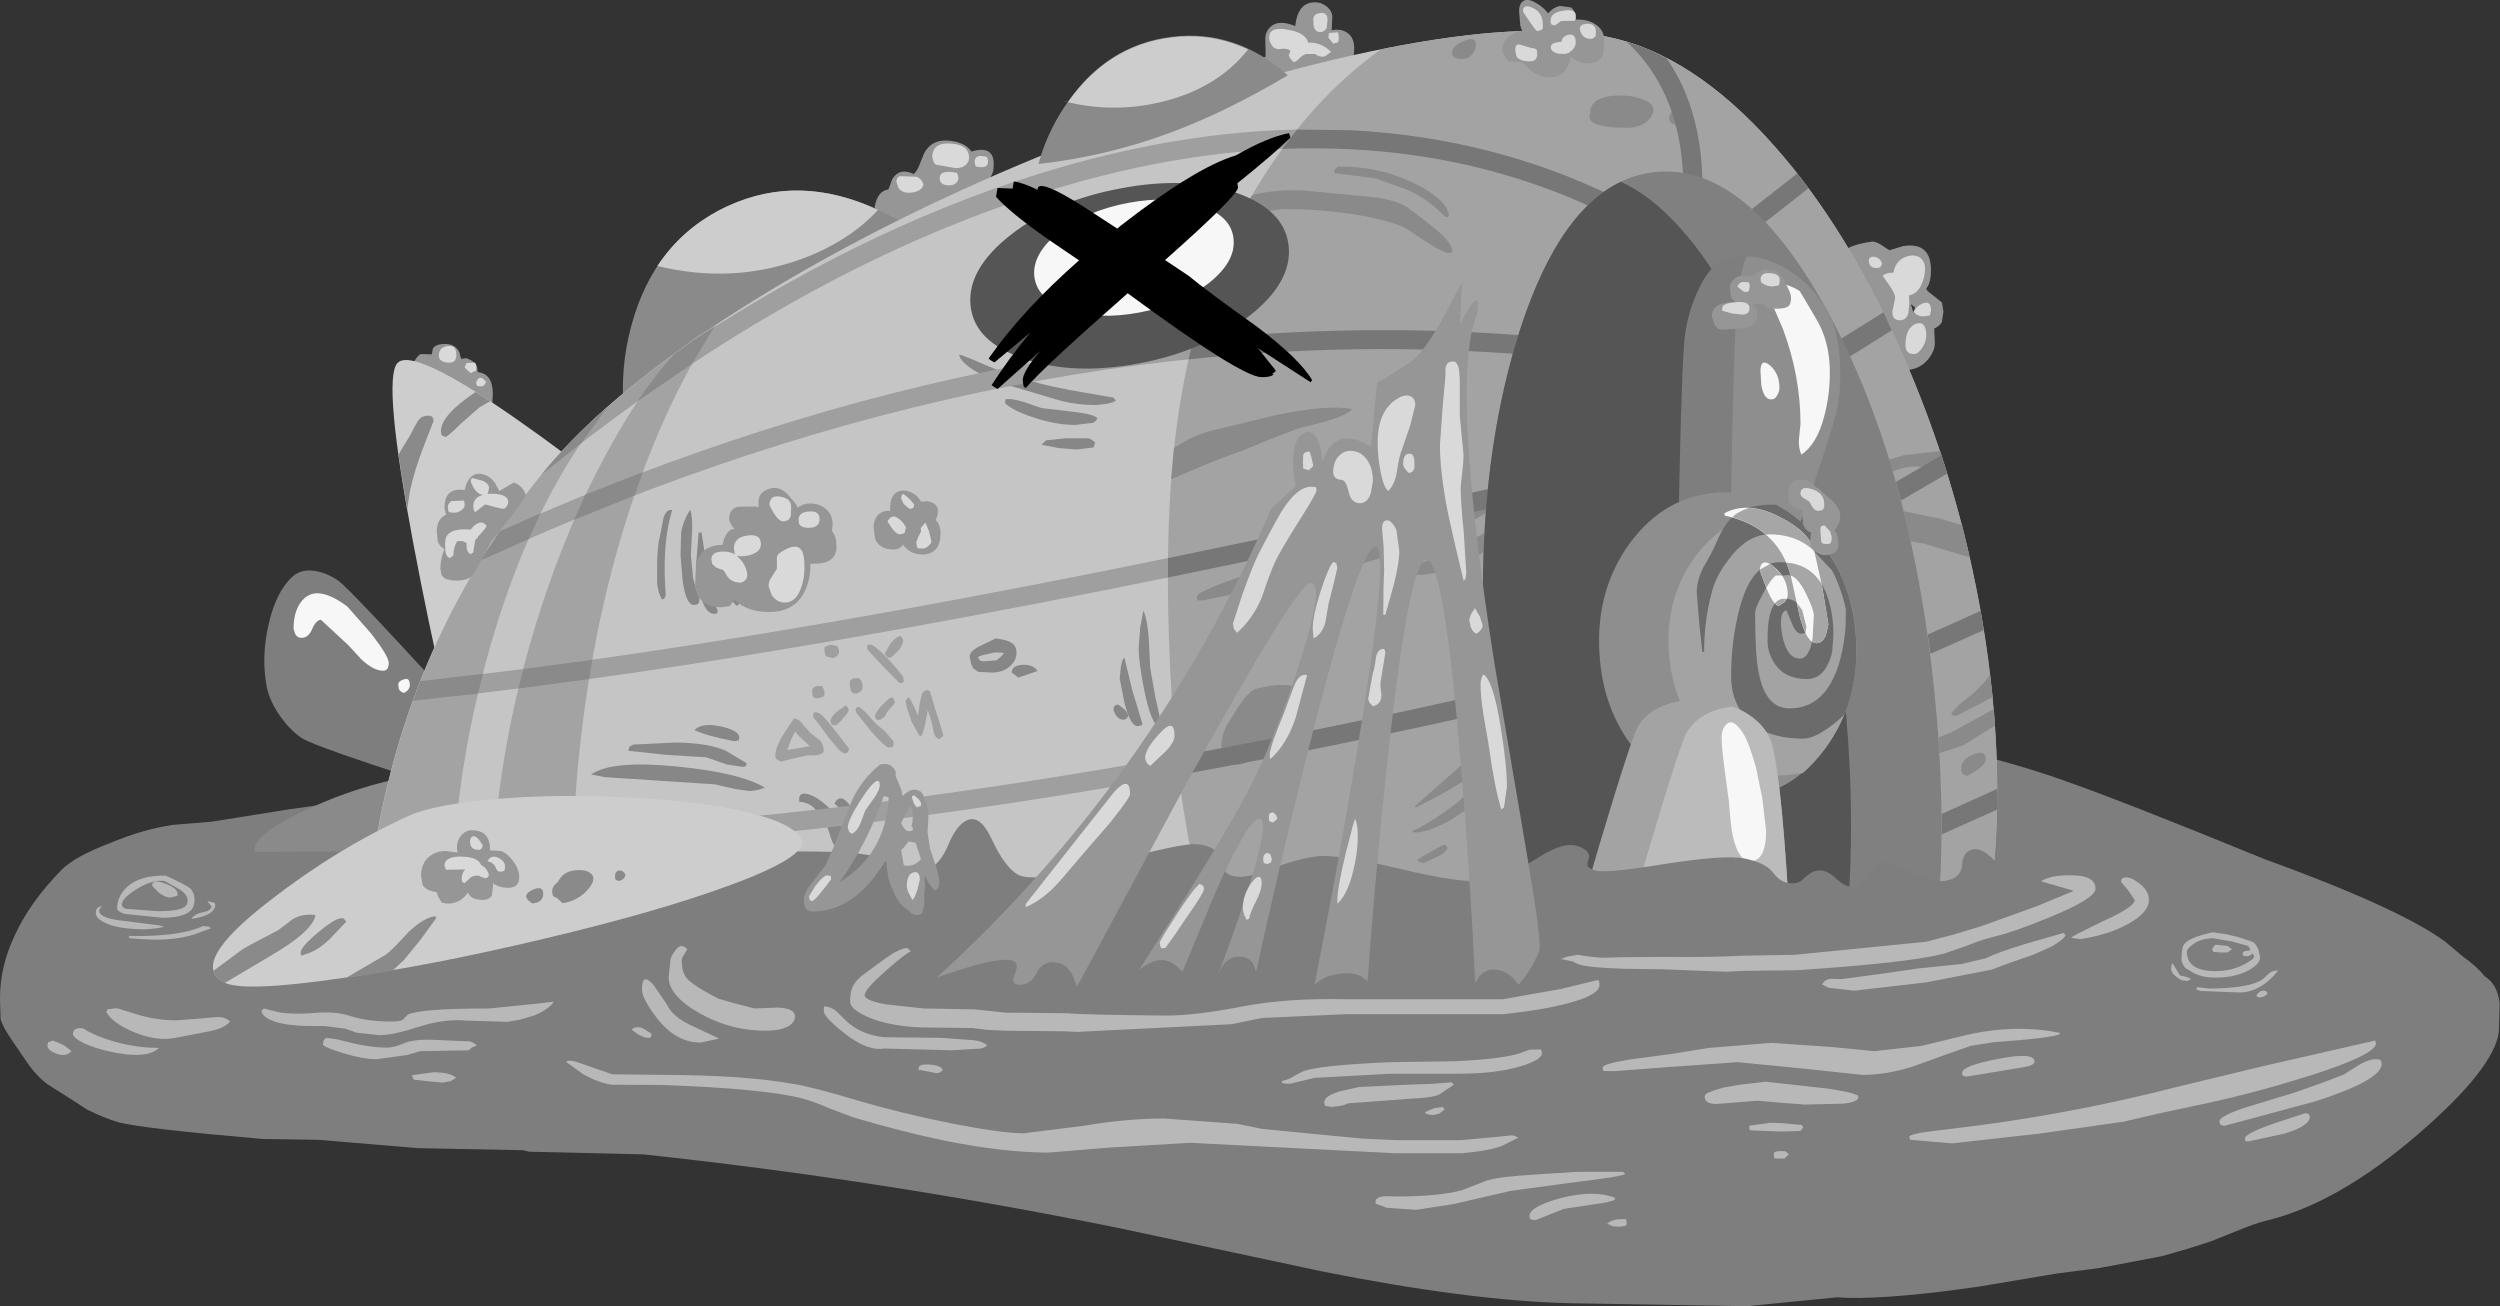 <?xml version="1.0" encoding="UTF-8" standalone="no"?>
<svg xmlns:xlink="http://www.w3.org/1999/xlink" height="220.25px" width="421.55px" xmlns="http://www.w3.org/2000/svg">
  <rect width="100%" height="100%" fill="#333333" stroke="none"/>
  <g transform="matrix(1.0, 0.0, 0.0, 1.0, 210.75, 110.1)">
    <path d="M-27.6 21.1 L15.35 18.3 40.05 15.25 67.9 11.95 67.9 11.65 94.25 11.65 Q120.05 15.4 137.25 21.5 147.75 25.2 171.05 34.75 193.55 42.9 201.45 48.6 L204.55 51.2 Q206.95 52.9 208.25 54.55 210.35 55.85 210.75 59.05 L210.6 63.9 Q209.85 70.0 197.1 81.05 183.45 92.85 171.3 95.75 169.6 96.15 166.2 97.55 L162.1 99.2 158.2 100.45 153.85 101.7 143.35 103.7 136.0 104.65 122.9 106.85 Q108.75 108.9 100.9 108.75 L99.0 108.65 83.8 110.15 53.95 109.65 Q37.05 109.25 12.0 104.25 L-22.45 96.9 Q-62.5 88.8 -102.3 84.55 L-121.5 84.1 -122.55 83.85 -140.3 83.5 -157.0 82.1 -166.5 81.95 Q-186.3 80.25 -190.75 79.15 -193.5 78.3 -196.15 76.95 -196.6 76.6 -202.4 72.95 -204.1 71.85 -205.8 69.6 L-208.6 65.5 Q-210.35 63.0 -210.65 61.7 L-210.75 58.4 Q-210.8 53.0 -208.3 47.7 -205.7 42.0 -200.4 36.6 -198.1 34.3 -192.3 32.1 -186.85 29.8 -181.7 29.0 L-175.05 28.45 -161.9 26.35 Q-134.05 22.3 -112.25 21.9 L-92.5 21.75 -77.0 22.1 -67.55 22.5 -54.1 22.55 -53.25 22.6 -27.6 21.1" fill="#7e7e7e" fill-rule="evenodd" stroke="none"/>
    <path d="M115.5 -52.2 Q115.5 -50.95 114.4 -49.55 112.9 -47.7 110.4 -47.7 L109.55 -47.75 109.25 -47.85 Q107.35 -50.3 105.6 -53.95 L102.6 -59.95 Q98.45 -61.45 98.45 -64.55 98.45 -66.4 99.7 -67.5 101.2 -68.85 104.85 -69.35 105.6 -69.45 107.0 -68.45 L107.85 -67.9 110.15 -68.6 Q114.85 -69.35 114.85 -64.55 114.85 -62.35 114.05 -61.45 L114.25 -61.05 116.7 -59.1 116.95 -57.55 116.7 -55.85 Q116.4 -55.15 115.4 -54.7 L115.5 -52.2 M10.7 -98.2 Q10.3 -97.55 8.95 -97.15 L6.95 -95.0 Q6.25 -94.3 3.1 -94.3 1.05 -94.3 0.1 -95.15 -0.85 -95.95 -0.85 -97.7 -0.85 -99.0 -0.05 -99.9 0.35 -100.3 2.65 -100.5 L2.65 -101.45 2.6 -103.65 Q2.65 -104.95 3.7 -105.75 4.95 -106.75 7.55 -105.75 L7.65 -105.7 Q8.05 -109.55 10.75 -109.7 11.9 -109.8 12.9 -109.05 13.9 -108.25 13.9 -107.25 L13.8 -105.0 Q15.3 -105.3 16.3 -104.65 17.6 -103.9 17.6 -101.9 17.6 -100.2 16.9 -99.45 15.9 -98.3 13.1 -98.3 L10.8 -98.55 10.7 -98.2 M110.2 -62.5 L110.4 -62.8 109.85 -63.55 109.8 -63.6 109.7 -63.25 110.2 -62.5 M111.5 -58.65 L111.65 -58.2 111.85 -57.55 112.0 -57.55 112.1 -58.05 112.1 -58.35 111.85 -58.5 111.5 -58.8 111.5 -58.65 M-49.3 -76.4 L-50.05 -76.55 Q-50.55 -76.05 -51.6 -75.85 L-53.3 -73.9 Q-55.45 -71.65 -56.25 -71.8 -57.6 -72.0 -58.6 -72.75 -59.4 -71.85 -60.85 -72.1 L-61.75 -72.35 -61.95 -72.45 Q-62.95 -73.4 -63.2 -74.05 L-63.25 -75.25 Q-62.8 -77.9 -60.95 -78.15 L-60.3 -79.9 Q-59.05 -81.9 -56.7 -80.75 -56.15 -81.2 -55.75 -82.2 L-54.95 -84.2 Q-53.75 -86.55 -51.0 -86.4 -48.05 -86.2 -46.95 -84.55 L-46.15 -84.75 Q-42.6 -85.4 -43.3 -81.15 -45.2 -76.5 -47.3 -76.85 L-47.6 -76.9 Q-48.2 -76.2 -49.3 -76.4 M-137.8 -43.85 L-139.15 -44.1 -140.4 -44.45 Q-140.8 -44.9 -141.2 -46.15 L-141.5 -47.45 Q-141.5 -48.0 -140.9 -49.15 -140.2 -50.35 -139.75 -50.4 L-137.95 -50.35 -137.75 -51.35 Q-137.25 -52.1 -135.7 -52.1 -133.95 -52.1 -133.3 -50.7 L-133.0 -49.6 -132.05 -49.7 Q-130.65 -49.15 -130.3 -48.3 L-130.2 -47.35 Q-127.65 -47.1 -127.65 -43.65 L-127.75 -41.95 Q-128.05 -40.95 -129.2 -40.95 -132.8 -40.95 -133.6 -43.2 L-134.15 -43.2 Q-135.4 -43.2 -136.05 -44.55 -136.7 -43.85 -137.8 -43.85" fill="#969696" fill-rule="evenodd" stroke="none"/>
    <path d="M-41.8 -53.25 Q-35.0 -38.5 -39.0 -24.0 -42.9 -9.5 -55.2 -3.85 -67.55 1.8 -81.1 -4.6 -94.6 -11.1 -101.4 -25.9 -108.2 -40.75 -104.3 -55.15 -100.4 -69.65 -88.05 -75.35 -75.75 -81.0 -62.2 -74.5 -48.6 -68.1 -41.8 -53.25" fill="#8a8a8a" fill-rule="evenodd" stroke="none"/>
    <path d="M-75.4 -66.5 Q-87.2 -62.15 -99.9 -65.25 -95.5 -71.9 -88.05 -75.35 -76.0 -80.9 -62.7 -74.7 -67.55 -69.45 -75.4 -66.5" fill="#cdcdcd" fill-rule="evenodd" stroke="none"/>
    <path d="M-165.45 -4.85 Q-164.2 -10.35 -161.4 -12.9 -160.0 -14.15 -157.7 -13.85 -155.65 -13.5 -153.8 -12.25 -152.4 -11.3 -143.5 -1.7 L-134.85 7.65 -138.2 22.05 -148.2 18.75 Q-158.5 15.3 -159.95 14.3 -161.85 13.0 -163.45 10.75 -165.2 8.3 -165.75 5.85 -166.75 0.7 -165.45 -4.85" fill="#7e7e7e" fill-rule="evenodd" stroke="none"/>
    <path d="M-144.0 21.3 Q-141.1 20.65 -134.65 21.5 -128.45 22.3 -121.7 24.2 -114.6 26.1 -109.85 28.3 -104.6 30.75 -103.9 32.8 -103.2 34.85 -112.3 36.1 L-132.95 37.5 Q-145.1 37.7 -154.8 37.0 -165.3 36.2 -167.05 34.7 -170.3 31.85 -160.35 27.05 -152.15 23.05 -144.0 21.3" fill="#8a8a8a" fill-rule="evenodd" stroke="none"/>
    <path d="M-143.8 -48.8 Q-141.4 -51.8 -123.9 -39.6 -115.15 -33.5 -106.85 -26.85 L-135.55 7.9 Q-138.55 -5.1 -141.1 -18.7 -146.2 -45.8 -143.8 -48.8" fill="#cdcdcd" fill-rule="evenodd" stroke="none"/>
    <path d="M-148.9 53.4 Q-149.7 42.55 -146.4 26.6 -139.75 -5.25 -119.25 -30.35 -107.4 -44.8 -82.9 -59.9 -60.2 -73.85 -32.0 -85.15 -4.25 -96.25 20.2 -101.4 45.9 -106.8 60.25 -103.9 74.65 -101.0 88.3 -85.6 101.2 -71.1 110.75 -48.7 120.3 -26.4 124.0 -2.15 127.85 23.4 124.3 45.15 120.85 65.6 77.45 71.55 42.65 76.3 -16.0 71.6 -57.95 68.25 -107.6 60.5 L-137.55 55.5 -148.9 53.4" fill="#c5c5c5" fill-rule="evenodd" stroke="none"/>
    <path d="M-92.45 -20.3 L-91.45 -13.7 Q-90.75 -9.55 -89.75 -7.15 L-89.8 -6.75 Q-89.9 -6.6 -90.35 -6.6 -91.95 -6.6 -92.85 -10.5 L-93.4 -14.55 -92.95 -20.3 -92.45 -20.3 M-23.0 -43.05 L-22.6 -42.55 Q-22.9 -42.25 -24.15 -42.0 L-25.9 -41.8 Q-29.35 -41.8 -32.5 -42.7 L-39.9 -44.9 Q-43.0 -45.7 -45.75 -47.2 -48.7 -48.85 -49.05 -50.3 -48.45 -50.25 -44.7 -48.6 -40.6 -46.85 -38.45 -46.4 -36.0 -45.4 -30.45 -44.35 L-23.0 -43.05 M-25.7 -39.55 Q-26.0 -39.0 -26.45 -38.8 L-29.45 -38.45 Q-32.8 -38.45 -36.6 -39.75 -40.05 -40.9 -41.25 -42.1 L-41.25 -42.75 Q-40.3 -43.0 -37.9 -42.25 L-35.15 -41.3 -30.05 -40.7 Q-26.1 -40.25 -25.7 -39.55 M-26.1 -35.45 L-26.35 -34.65 -29.25 -34.3 -32.25 -34.55 -35.15 -35.1 -34.35 -35.85 -31.0 -36.2 -27.15 -36.2 Q-26.25 -35.75 -26.1 -35.45 M-17.95 -7.15 Q-17.25 -5.5 -17.05 -2.45 L-16.8 2.55 -15.95 7.35 -14.85 12.35 Q-14.85 12.65 -15.1 12.8 -16.7 12.0 -17.85 6.05 -18.75 1.5 -18.75 -0.8 L-18.5 -4.2 -17.95 -7.15 M-35.8 3.05 L-39.05 4.15 -40.15 3.3 Q-40.15 2.1 -38.35 2.0 -36.55 1.9 -35.8 3.05 M-45.0 0.35 L-45.8 0.65 Q-45.8 1.4 -44.85 1.4 L-42.75 1.25 -42.05 0.7 -41.45 0.0 -42.95 -0.1 -45.0 0.35 M-42.85 -2.45 Q-40.6 -2.2 -39.8 -1.4 -39.35 -0.9 -39.35 0.0 -39.35 1.25 -40.4 2.2 -41.55 3.3 -43.5 3.3 L-45.75 3.2 -46.65 2.6 -47.0 1.85 -47.15 1.1 -47.25 0.65 Q-47.25 -0.25 -45.75 -1.05 L-42.85 -2.45 M-21.15 0.8 L-19.85 6.2 -18.1 12.0 -18.3 12.2 -18.9 12.35 Q-20.15 12.35 -21.15 8.4 L-21.95 4.3 -21.75 2.35 Q-21.55 1.05 -21.15 0.8 M-22.1 8.75 L-21.3 9.4 Q-20.75 9.75 -20.5 10.6 L-20.75 11.05 Q-20.95 11.25 -21.45 11.25 -22.05 11.25 -22.6 10.5 L-23.0 9.65 Q-23.0 8.6 -22.1 8.75 M-94.35 -24.2 Q-93.95 -22.9 -94.05 -20.5 L-94.25 -16.55 -93.9 -12.7 -93.35 -10.7 -92.8 -9.15 -92.85 -8.7 -92.95 -8.4 -93.1 -8.25 Q-93.25 -8.1 -93.75 -8.1 -95.1 -8.1 -95.65 -12.25 L-96.0 -16.5 -95.9 -20.3 Q-95.6 -22.2 -94.35 -24.2 M-88.3 -15.5 L-87.4 -12.2 Q-86.9 -9.9 -85.95 -8.6 -86.15 -8.05 -86.5 -7.95 -87.15 -8.3 -88.2 -10.7 -89.1 -12.9 -89.1 -13.6 L-89.0 -14.45 Q-88.8 -15.35 -88.3 -15.5 M-68.4 31.6 L-68.5 32.55 -68.55 32.85 -69.15 32.95 Q-70.1 32.95 -70.65 31.2 -71.3 29.0 -71.6 28.75 L-73.15 26.55 Q-74.05 25.3 -75.8 25.1 -76.0 25.45 -76.0 24.65 -76.0 23.55 -74.8 23.75 -73.7 23.9 -72.2 25.05 -68.4 27.95 -68.4 31.6 M-96.75 15.1 Q-91.1 15.2 -88.25 16.55 L-84.85 18.6 -84.95 19.0 Q-85.1 19.2 -85.6 19.2 L-88.2 18.8 -91.65 17.6 -98.2 17.2 -104.8 16.5 -104.6 15.8 -104.0 15.45 -96.75 15.1 M-86.1 14.1 L-86.15 14.7 -86.85 14.9 Q-91.6 14.0 -93.65 13.0 -92.45 11.75 -89.4 12.35 -86.4 12.95 -86.1 14.1 M-82.05 22.55 L-81.8 22.75 -83.0 23.1 -84.3 23.3 -86.75 22.95 -90.25 22.15 -108.7 20.95 -111.1 20.5 Q-107.6 18.05 -96.6 19.15 -86.35 20.15 -82.05 22.55 M-65.65 29.9 L-65.85 31.05 -66.35 32.1 -67.6 29.0 Q-68.4 26.7 -70.05 25.4 -69.0 23.35 -67.2 26.05 -65.65 28.5 -65.65 29.9 M-97.4 -24.1 Q-98.4 -20.85 -98.6 -16.95 -98.8 -14.0 -98.5 -9.8 -98.55 -9.1 -99.15 -9.0 L-99.65 -10.15 -99.95 -11.6 -99.95 -14.2 Q-99.95 -18.0 -99.45 -19.75 L-98.9 -22.65 Q-98.45 -24.3 -97.4 -24.1" fill="#878787" fill-rule="evenodd" stroke="none"/>
    <path d="M43.55 5.95 Q44.15 5.8 44.75 6.15 45.3 6.5 45.45 7.1 45.55 7.75 45.25 8.35 L44.25 9.05 Q-69.7 35.05 -147.6 33.5 L-147.05 30.3 Q-69.6 31.75 43.55 5.95 M-32.4 -81.75 Q-6.7 -89.25 16.8 -88.15 40.85 -86.95 61.5 -76.85 62.1 -76.55 62.35 -75.95 62.55 -75.35 62.25 -74.7 L61.35 -73.9 60.1 -74.0 Q40.0 -83.85 16.65 -84.95 -6.4 -86.05 -31.55 -78.65 -75.45 -65.75 -119.85 -29.75 L-119.4 -30.1 -119.2 -30.35 Q-110.15 -41.4 -93.6 -52.85 -62.95 -72.8 -32.4 -81.75 M41.35 -27.9 L42.55 -27.65 Q43.1 -27.3 43.25 -26.65 43.4 -26.05 43.05 -25.45 L42.05 -24.75 Q-71.0 0.75 -141.1 8.05 L-139.85 4.75 Q-70.2 -2.7 41.35 -27.9 M47.25 -53.45 Q47.9 -53.4 48.35 -52.9 48.8 -52.4 48.7 -51.75 48.65 -51.05 48.2 -50.65 47.65 -50.2 47.0 -50.25 -39.35 -57.1 -129.7 -15.6 L-126.5 -20.5 Q-37.65 -60.2 47.25 -53.45 M76.0 -72.0 Q75.9 -71.4 75.4 -70.95 74.85 -70.5 74.2 -70.6 73.6 -70.7 73.15 -71.15 72.75 -71.65 72.8 -72.35 74.8 -92.65 63.5 -103.1 66.85 -102.1 70.25 -100.3 77.75 -89.55 76.0 -72.0" fill="#9f9f9f" fill-rule="evenodd" stroke="none"/>
    <path d="M-113.3 47.95 Q-112.4 55.8 -110.55 60.0 L-127.75 57.2 Q-129.85 21.7 -118.2 -11.5 -113.6 -24.65 -107.45 -35.5 -102.1 -45.05 -96.9 -50.55 L-93.7 -53.05 -90.1 -55.25 -89.85 -55.6 Q-96.8 -45.25 -102.05 -31.35 -109.5 -11.65 -112.45 11.5 -115.15 32.4 -113.3 47.95 M-148.85 53.4 Q-149.65 42.55 -146.35 26.6 -139.75 -5.25 -119.2 -30.35 -114.7 -35.85 -108.3 -41.5 -123.85 -22.15 -130.85 9.9 -133.85 23.7 -134.25 36.15 -134.65 48.6 -132.35 56.45 L-137.5 55.5 -148.85 53.4" fill="#a3a3a3" fill-rule="evenodd" stroke="none"/>
    <path d="M-122.5 2.7 L-110.85 1.15 -111.4 4.4 -123.35 6.0 -122.5 2.7 M-126.5 -20.5 L-119.6 -23.55 -121.6 -19.2 -129.7 -15.6 -126.5 -20.5 M-103.75 -26.55 L-113.95 -22.45 -112.05 -26.7 -102.35 -30.5 -103.75 -26.55 M-119.2 -30.35 Q-114.7 -35.85 -108.3 -41.5 L-112.8 -35.3 -119.85 -29.75 -119.4 -30.1 -119.2 -30.35 M-93.6 -52.85 L-89.95 -55.2 -90.3 -55.0 -94.05 -48.75 -103.25 -42.45 Q-100.05 -47.2 -96.95 -50.5 L-97.2 -50.3 -93.6 -52.85 M-141.1 8.05 L-139.85 4.75 -129.3 3.5 -130.15 6.85 -141.1 8.05 M-147.05 30.3 L-133.95 30.35 -134.15 33.55 -127.55 33.4 -127.3 30.25 -113.95 29.75 -114.05 32.95 -113.5 32.95 Q-131.35 33.8 -147.6 33.5 L-147.05 30.3" fill="#8a8a8a" fill-rule="evenodd" stroke="none"/>
    <path d="M-13.0 10.3 Q-14.9 -18.7 -12.4 -37.7 -9.45 -60.75 0.65 -77.65 9.95 -93.3 22.5 -102.05 L22.15 -101.8 Q46.45 -106.7 60.3 -103.9 74.65 -101.0 88.35 -85.6 101.25 -71.1 110.8 -48.7 120.35 -26.4 124.05 -2.15 127.9 23.4 124.3 45.15 120.9 65.6 77.45 71.55 48.45 75.5 2.85 72.9 -3.9 58.9 -8.1 41.75 -11.95 26.0 -13.0 10.3" fill="#a3a3a3" fill-rule="evenodd" stroke="none"/>
    <path d="M112.3 -31.45 Q110.45 -31.45 108.4 -30.6 L107.8 -32.6 110.1 -33.3 116.4 -34.05 117.3 -31.15 112.3 -31.45 M119.95 -16.55 L113.6 -18.45 111.45 -18.8 110.25 -23.9 116.3 -22.65 120.1 -21.55 121.4 -16.1 119.95 -16.55 M123.9 8.15 L119.15 10.6 118.45 10.5 118.25 10.25 Q119.3 8.75 122.1 6.75 L124.05 4.7 124.8 3.7 125.25 7.45 Q124.6 7.75 123.9 8.15 M120.25 15.6 L116.3 16.9 116.15 14.25 118.35 13.35 124.65 9.9 125.45 9.45 125.65 12.25 120.25 15.6 M124.1 18.0 Q124.1 18.6 122.8 19.65 L121.05 20.7 Q119.95 20.7 119.95 19.55 119.95 17.9 122.0 17.1 124.1 16.25 124.1 18.0 M74.45 -90.15 Q74.45 -89.55 73.9 -89.2 73.5 -88.9 73.1 -88.9 70.7 -88.9 70.7 -90.1 70.7 -91.6 72.6 -91.7 74.45 -91.8 74.45 -90.15 M68.05 -91.6 Q68.05 -90.6 67.05 -89.7 65.8 -88.55 63.5 -88.55 58.6 -88.55 57.55 -89.7 57.2 -90.05 57.25 -90.5 L57.4 -91.1 Q57.4 -94.05 62.75 -94.0 64.85 -93.95 66.4 -93.3 68.05 -92.65 68.05 -91.6 M38.1 -102.6 Q38.1 -101.6 37.5 -100.95 36.85 -100.15 35.75 -100.15 34.85 -100.15 34.4 -100.5 34.1 -100.8 34.1 -101.25 34.1 -102.35 36.1 -103.2 38.1 -104.05 38.1 -102.6 M34.15 -67.75 Q34.25 -67.45 33.45 -67.45 32.7 -67.45 29.95 -69.2 27.05 -71.1 26.45 -71.5 24.8 -72.5 19.85 -73.55 13.3 -74.85 5.45 -74.85 L-1.45 -73.9 -1.75 -73.4 0.4 -77.2 Q4.0 -78.15 8.85 -78.0 L19.35 -77.0 Q24.0 -76.65 26.4 -75.25 L29.8 -72.7 32.2 -70.7 Q34.05 -68.95 34.15 -67.75 M33.55 -73.95 L33.55 -73.65 Q33.55 -73.5 33.0 -73.5 L31.0 -75.35 Q28.45 -77.45 25.7 -78.4 L21.1 -80.05 14.3 -80.9 14.15 -81.1 14.4 -81.6 14.85 -82.0 Q21.5 -82.15 27.5 -79.3 33.0 -76.65 33.55 -73.95 M17.2 -41.15 Q16.95 -40.35 13.0 -39.1 L8.0 -37.8 2.95 -35.85 -1.25 -34.1 Q-4.6 -33.05 -13.25 -29.3 L-13.3 -28.7 -12.8 -34.55 -11.7 -35.25 Q-9.1 -36.85 -6.35 -37.5 L4.4 -40.1 Q12.95 -41.9 17.2 -41.15 M24.8 -16.9 Q13.3 -13.0 -8.05 -8.85 L-8.8 -8.85 -8.95 -9.45 Q-8.95 -10.6 3.6 -14.55 L18.5 -19.05 Q27.15 -21.9 33.55 -24.85 L40.1 -27.35 39.8 -23.6 Q33.95 -20.0 24.8 -16.9 M26.5 -13.25 L26.45 -13.35 Q26.3 -13.5 26.3 -14.0 L30.2 -15.7 Q35.3 -17.8 39.3 -20.1 L39.6 -20.25 39.4 -17.0 Q32.1 -12.5 26.5 -13.25 M8.55 7.65 Q8.55 9.75 7.95 10.95 7.25 12.3 5.05 13.95 L1.9 16.9 Q-0.5 18.85 -2.2 18.85 -4.35 18.85 -4.75 17.6 L-4.8 15.8 Q-4.8 14.05 -4.05 12.45 L-1.9 9.0 -0.7 7.4 Q0.4 6.2 1.2 6.0 6.2 4.8 7.85 5.95 8.55 6.5 8.55 7.65 M27.95 26.05 L27.8 25.85 36.25 18.4 40.7 14.1 41.1 17.6 Q36.6 21.95 27.95 26.05 M32.75 32.3 Q33.25 32.5 33.35 32.95 32.9 33.7 31.85 34.25 L29.25 35.45 Q28.35 35.15 28.2 34.95 28.6 34.5 32.75 32.3 M39.05 24.75 L33.9 28.15 Q29.7 30.5 27.5 30.25 L27.4 30.0 Q29.25 29.3 32.55 27.0 36.1 24.55 37.15 23.05 38.3 21.4 41.35 19.4 L41.8 22.7 39.05 24.75 M-129.85 -41.45 L-133.05 -38.65 Q-134.85 -36.85 -135.6 -36.4 L-136.2 -36.65 Q-136.4 -36.85 -136.4 -37.4 -136.4 -40.1 -130.55 -44.0 L-128.1 -42.45 -129.85 -41.45 M-137.65 -39.1 L-139.15 -35.25 Q-140.9 -30.8 -141.65 -27.15 L-142.1 -24.2 -143.55 -33.4 -143.0 -34.4 -141.5 -36.85 -140.9 -38.05 -140.2 -39.25 Q-139.6 -40.0 -138.65 -40.0 -137.65 -40.1 -137.65 -39.1" fill="#8a8a8a" fill-rule="evenodd" stroke="none"/>
    <path d="M41.35 -27.9 L42.55 -27.65 Q43.1 -27.3 43.25 -26.65 43.4 -26.05 43.05 -25.45 L42.05 -24.75 Q12.35 -18.05 -14.4 -12.6 L-13.8 -12.7 -13.8 -16.0 Q12.35 -21.35 41.35 -27.9 M47.25 -53.45 Q47.9 -53.4 48.35 -52.9 48.8 -52.4 48.7 -51.75 48.65 -51.05 48.2 -50.65 47.65 -50.2 47.0 -50.25 18.55 -52.55 -10.35 -49.5 L-9.55 -52.8 Q19.05 -55.7 47.25 -53.45 M76.0 -72.0 Q75.9 -71.4 75.4 -70.95 74.85 -70.5 74.2 -70.6 73.6 -70.7 73.15 -71.15 72.75 -71.65 72.8 -72.35 74.8 -92.65 63.5 -103.1 66.85 -102.1 70.25 -100.3 77.75 -89.55 76.0 -72.0 M116.65 27.15 L126.05 22.9 126.05 26.4 116.65 30.6 116.65 27.15 M114.3 -3.1 Q118.75 -5.05 123.2 -7.1 L123.75 -3.85 114.75 0.15 114.3 -3.1 M109.8 -25.7 L108.95 -28.85 Q112.95 -31.15 116.95 -33.55 L116.6 -33.3 117.6 -30.25 109.8 -25.7 M79.9 -67.15 Q81.4 -69.7 82.05 -72.8 L92.3 -80.85 94.2 -78.35 79.9 -67.15 M43.55 5.95 Q44.15 5.8 44.75 6.15 45.3 6.5 45.45 7.1 45.55 7.75 45.25 8.35 L44.25 9.05 Q14.95 15.7 -12.0 20.6 L-12.35 17.45 Q14.4 12.6 43.55 5.95 M16.65 -84.95 Q11.1 -85.2 5.45 -85.0 L7.95 -88.25 16.8 -88.15 Q40.85 -86.95 61.5 -76.85 62.1 -76.55 62.35 -75.95 62.55 -75.35 62.25 -74.7 L61.35 -73.9 60.1 -74.0 Q40.0 -83.85 16.65 -84.95 M96.5 -47.05 L91.2 -47.7 106.85 -57.45 108.25 -54.4 96.5 -47.05" fill="#777777" fill-rule="evenodd" stroke="none"/>
    <path d="M115.35 5.8 Q119.3 43.3 111.1 70.85 103.0 98.4 87.45 99.9 72.0 101.4 58.25 75.95 44.5 50.5 40.55 13.0 36.65 -24.45 44.8 -52.05 53.0 -79.6 68.45 -81.1 83.95 -82.6 97.65 -57.15 111.45 -31.65 115.35 5.8" fill="#808080" fill-rule="evenodd" stroke="none"/>
    <path d="M100.1 5.8 Q104.05 43.3 95.8 70.85 89.3 92.9 78.1 98.3 67.75 93.55 58.25 75.95 44.5 50.5 40.55 13.0 36.65 -24.45 44.8 -52.05 51.35 -74.1 62.55 -79.45 72.9 -74.75 82.4 -57.15 96.15 -31.65 100.1 5.8" fill="#555555" fill-rule="evenodd" stroke="none"/>
    <path d="M89.3 -65.5 Q94.65 -62.85 97.7 -57.05 99.15 -54.3 99.45 -49.45 99.75 -45.2 99.1 -41.45 98.6 -38.55 92.2 -20.3 L85.95 -2.65 72.05 -9.55 72.45 -30.05 Q72.9 -51.2 73.45 -54.2 74.1 -58.1 75.7 -61.4 77.45 -65.1 79.55 -66.05 84.0 -68.15 89.3 -65.5" fill="#7e7e7e" fill-rule="evenodd" stroke="none"/>
    <path d="M81.0 -17.15 L81.35 -37.65 Q81.85 -58.8 82.4 -61.8 82.9 -64.75 83.9 -67.3 L83.75 -66.85 Q86.4 -66.85 89.35 -65.4 94.65 -62.75 97.75 -56.95 99.15 -54.2 99.5 -49.45 99.75 -45.15 99.1 -41.4 98.6 -38.5 92.25 -20.25 L89.65 -12.85 81.0 -17.15" fill="#8e8e8e" fill-rule="evenodd" stroke="none"/>
    <path d="M6.55 -68.55 Q7.15 -62.45 -0.25 -56.7 -7.7 -50.9 -18.8 -48.8 -29.95 -46.75 -38.2 -49.65 -46.5 -52.5 -47.1 -58.6 -47.7 -64.75 -40.25 -70.55 -32.85 -76.3 -21.7 -78.35 -10.6 -80.45 -2.3 -77.6 5.95 -74.7 6.55 -68.55" fill="#555555" fill-rule="evenodd" stroke="none"/>
    <path d="M-2.75 -69.8 Q-2.35 -65.95 -7.0 -62.3 -11.7 -58.7 -18.65 -57.4 -25.6 -56.1 -30.75 -57.9 -35.95 -59.7 -36.35 -63.55 -36.7 -67.4 -32.05 -71.05 -27.4 -74.6 -20.45 -75.9 -13.5 -77.2 -8.3 -75.45 -3.1 -73.65 -2.75 -69.8" fill="#f7f7f7" fill-rule="evenodd" stroke="none"/>
    <path d="M102.25 -2.55 Q102.85 8.15 97.0 16.1 91.1 24.0 82.15 24.55 73.15 25.1 66.35 17.95 59.55 10.75 58.95 0.05 58.3 -10.6 64.1 -18.55 70.0 -26.5 79.0 -27.05 87.95 -27.6 94.75 -20.4 101.6 -13.2 102.25 -2.55" fill="#8e8e8e" fill-rule="evenodd" stroke="none"/>
    <path d="M90.5 20.6 Q82.8 21.1 77.05 14.95 71.15 8.8 70.65 -0.35 70.1 -9.45 75.1 -16.25 80.15 -23.05 87.8 -23.5 L91.25 -23.4 94.75 -20.3 Q101.6 -13.15 102.2 -2.45 102.85 8.25 96.95 16.2 95.25 18.5 93.25 20.25 L90.5 20.6" fill="#a3a3a3" fill-rule="evenodd" stroke="none"/>
    <path d="M99.5 11.1 Q95.6 14.45 93.35 14.45 85.6 14.45 82.65 9.6 81.15 7.1 81.15 3.95 81.15 -1.25 82.2 -5.95 84.2 -15.3 89.35 -15.3 95.95 -15.3 97.75 -8.35 98.7 -4.8 98.25 -1.05 98.25 0.35 97.45 1.95 96.25 4.4 93.95 4.4 89.95 4.4 88.25 1.4 87.3 -0.25 87.3 -2.0 87.3 -4.55 87.55 -5.8 88.15 -9.15 90.15 -9.15 92.35 -9.15 93.15 -7.2 L93.85 -4.35 93.7 -3.5 93.6 -3.35 93.0 -3.25 Q92.05 -3.25 91.4 -5.0 L90.45 -7.25 Q89.85 -6.95 89.65 -6.25 L89.55 -5.3 Q89.55 -3.55 90.05 -1.85 90.9 0.95 92.7 0.95 94.4 0.95 94.9 -2.65 L95.1 -6.3 Q95.1 -7.35 93.7 -10.15 92.0 -13.6 90.2 -13.05 L88.7 -13.05 Q87.8 -12.45 86.5 -9.95 85.2 -7.55 85.2 -6.75 85.2 0.5 85.8 3.3 86.95 9.35 91.0 9.35 97.25 9.35 99.5 1.25 100.2 -1.3 100.45 -4.4 L100.5 -7.0 Q100.5 -8.0 99.5 -10.85 98.45 -13.75 97.9 -14.2 L94.75 -17.55 Q91.9 -20.0 87.65 -20.0 83.95 -20.0 80.8 -15.85 78.55 -12.95 77.9 -10.25 76.6 -5.5 76.6 -0.2 L76.3 -0.15 75.8 -4.75 75.35 -10.2 Q75.35 -12.15 76.45 -14.4 78.0 -17.0 78.75 -18.8 80.2 -22.15 81.85 -23.35 84.4 -25.15 88.7 -25.0 91.9 -23.35 94.75 -20.3 101.6 -13.15 102.2 -2.45 102.65 4.55 100.25 10.45 L100.8 9.85 99.5 11.1" fill="#6b6b6b" fill-rule="evenodd" stroke="none"/>
    <path d="M67.6 97.05 Q58.65 96.1 53.0 89.9 50.35 87.05 49.25 80.9 48.2 75.45 48.8 70.2 49.25 65.7 55.95 42.55 62.4 20.3 64.95 13.45 66.1 10.4 69.6 8.95 72.85 7.6 76.95 8.0 81.05 8.35 84.05 10.35 87.4 12.55 88.2 16.0 89.8 22.75 91.1 46.55 92.35 69.35 91.75 74.9 91.15 80.35 89.0 85.4 86.65 91.0 83.4 93.2 76.5 98.05 67.6 97.05" fill="#a3a3a3" fill-rule="evenodd" stroke="none"/>
    <path d="M61.25 90.85 Q58.6 87.95 57.5 81.9 56.5 76.4 57.1 71.15 57.55 66.7 64.25 43.5 70.65 21.25 73.2 14.4 74.35 11.4 77.85 9.9 79.5 9.25 81.35 9.05 82.8 9.55 84.05 10.4 87.45 12.55 88.2 16.0 89.8 22.7 91.1 46.55 92.35 69.4 91.75 74.9 91.15 80.4 89.0 85.4 86.6 90.95 83.35 93.2 78.1 96.9 71.6 97.2 65.55 95.5 61.25 90.85" fill="#bbbbbb" fill-rule="evenodd" stroke="none"/>
    <path d="M97.8 -47.3 Q97.8 -43.45 96.85 -39.9 95.6 -35.15 93.0 -33.45 92.45 -34.65 92.6 -36.15 L92.85 -38.6 Q92.85 -46.65 89.9 -54.6 L87.9 -59.25 86.95 -60.85 Q86.95 -62.45 88.85 -62.35 90.6 -62.3 92.7 -61.05 L94.05 -58.8 95.4 -56.5 Q97.8 -52.6 97.8 -47.3 M89.3 -44.7 Q89.3 -44.1 88.95 -43.5 88.6 -42.75 87.9 -42.75 86.7 -42.75 86.25 -45.1 L86.1 -47.45 Q86.1 -49.8 87.7 -48.5 89.3 -47.1 89.3 -44.7 M97.55 -4.8 L97.1 -2.9 Q96.5 -1.65 95.55 -1.65 93.9 -1.65 92.75 -6.05 L91.2 -13.05 Q89.0 -21.25 80.1 -23.15 L80.0 -23.55 Q84.0 -25.7 89.4 -22.9 94.5 -20.3 95.2 -17.05 L96.5 -11.2 97.55 -4.8 M90.7 -9.85 Q90.7 -9.2 90.15 -8.55 L89.2 -7.95 Q88.35 -7.95 87.1 -10.95 L86.0 -13.85 Q86.0 -15.1 86.75 -15.25 87.4 -15.35 88.35 -14.55 90.7 -12.6 90.7 -9.85 M87.05 29.95 Q87.05 35.1 84.4 35.1 82.35 35.1 81.4 30.7 81.1 29.3 80.75 24.8 L80.1 20.0 Q79.55 15.95 79.55 14.3 79.55 12.7 80.45 11.95 81.7 10.95 83.5 14.1 84.3 15.65 85.35 19.35 L86.4 24.45 87.05 29.95 M-141.65 5.4 Q-141.65 6.25 -142.65 6.75 -143.35 6.5 -143.5 6.05 L-143.6 5.35 Q-143.6 4.75 -142.65 4.45 -141.65 4.1 -141.65 5.4 M-145.2 1.7 Q-145.2 3.0 -146.15 3.0 -147.75 3.0 -149.8 1.1 L-152.0 -1.3 -156.65 -5.6 Q-157.5 -5.5 -158.15 -3.95 -158.75 -2.55 -159.9 -2.55 -160.75 -2.55 -161.05 -3.4 L-161.25 -4.1 Q-161.25 -7.35 -159.6 -9.05 -157.2 -11.55 -152.2 -7.85 L-148.15 -3.25 Q-145.2 0.55 -145.2 1.7" fill="#f7f7f7" fill-rule="evenodd" stroke="none"/>
    <path d="M-31.35 -91.95 Q-24.45 -102.55 -13.1 -103.9 -2.4 -105.2 6.4 -97.4 -3.7 -91.4 -12.95 -87.9 -23.95 -83.75 -35.65 -82.45 -34.3 -87.45 -31.35 -91.95" fill="#8a8a8a" fill-rule="evenodd" stroke="none"/>
    <path d="M-14.95 -92.9 Q-23.3 -90.9 -31.6 -93.1 L-30.65 -92.9 Q-23.9 -102.5 -13.1 -103.8 -6.35 -104.6 -0.3 -101.75 -5.55 -95.15 -14.95 -92.9" fill="#cdcdcd" fill-rule="evenodd" stroke="none"/>
    <path d="M94.75 -17.55 Q91.9 -20.0 87.65 -20.0 L87.05 -19.95 Q84.7 -21.9 81.35 -22.9 L81.85 -23.35 Q82.95 -24.1 84.45 -24.55 L84.15 -24.45 Q86.6 -24.35 89.4 -22.9 94.4 -20.35 95.15 -17.2 L95.6 -16.75 94.75 -17.55 M94.9 -2.65 L95.1 -6.3 Q95.1 -7.35 93.7 -10.15 92.45 -12.65 91.2 -13.05 L90.45 -15.25 Q94.4 -14.9 96.4 -11.65 L96.5 -11.2 97.55 -4.8 97.1 -2.9 Q96.5 -1.65 95.55 -1.65 95.2 -1.65 94.8 -1.9 L94.9 -2.65 M88.7 -13.05 Q87.9 -12.5 86.8 -10.5 L87.1 -11.0 86.0 -13.85 86.0 -14.05 87.7 -15.0 88.35 -14.55 89.75 -13.05 88.7 -13.05 M93.15 -7.2 L93.85 -4.35 93.7 -3.5 93.7 -3.4 Q93.15 -4.45 92.75 -6.05 L92.25 -8.45 93.15 -7.2 M90.15 -9.15 L90.55 -9.1 90.15 -8.55 89.2 -7.95 88.5 -8.35 Q89.15 -9.15 90.15 -9.15" fill="#a6a6a6" fill-rule="evenodd" stroke="none"/>
    <path d="M-184.4 33.6 Q-80.1 33.1 -69.0 33.6 -63.05 33.85 -58.9 35.6 -56.0 36.85 -54.25 36.35 -52.3 35.8 -50.8 32.25 -49.35 28.75 -47.4 28.1 -45.35 27.5 -43.6 31.25 -41.35 36.1 -39.15 37.35 -36.5 38.9 -24.6 35.6 -11.45 32.0 -8.95 32.25 -5.5 32.5 -4.8 35.0 L-4.2 36.75 Q-3.7 37.55 -2.4 37.7 -0.4 38.0 3.35 36.5 8.0 34.7 11.3 34.3 14.6 33.85 25.3 36.4 35.9 38.95 39.75 38.4 43.35 37.9 48.55 34.55 52.85 31.8 55.2 32.55 57.65 33.35 57.1 34.8 56.85 35.55 56.95 35.8 57.1 36.35 58.3 36.7 60.0 37.2 69.85 35.6 80.05 34.0 83.35 34.65 86.85 35.35 88.1 36.9 89.3 38.5 90.6 38.75 92.4 39.1 93.3 38.15 94.5 36.9 95.7 36.7 97.2 36.45 98.85 38.05 100.55 39.6 101.9 39.45 103.4 39.25 104.2 37.7 105.2 35.85 106.35 35.35 107.55 34.8 111.05 36.75 114.85 38.85 117.35 38.4 119.9 37.95 120.05 35.95 120.2 33.75 121.5 33.25 123.1 32.6 125.15 34.6 127.45 36.75 128.7 36.7 130.0 36.65 132.2 35.0 134.4 33.35 136.2 33.25 138.4 33.15 147.15 35.95 L155.45 38.75 139.65 74.45 93.7 107.3 -25.75 83.75 -133.9 74.1 -187.45 61.75 -184.4 33.6" fill="#7e7e7e" fill-rule="evenodd" stroke="none"/>
    <path d="M-135.8 -24.45 L-135.55 -23.3 Q-137.1 -22.6 -137.1 -20.5 L-136.95 -18.9 Q-136.7 -18.0 -135.8 -17.5 L-136.0 -17.0 Q-136.5 -15.5 -136.5 -14.25 L-136.3 -13.2 Q-135.95 -12.45 -135.0 -12.35 L-134.65 -12.25 -133.8 -12.2 Q-131.5 -12.2 -130.85 -13.4 L-127.8 -18.85 -124.7 -22.85 Q-122.1 -26.2 -122.1 -26.6 -122.5 -28.1 -124.1 -28.75 L-126.55 -27.3 -127.3 -28.7 Q-128.2 -29.9 -129.4 -30.15 -130.7 -30.45 -131.55 -29.45 -132.15 -28.75 -132.4 -27.45 L-132.65 -27.5 Q-135.8 -27.85 -135.8 -24.45 M-87.8 -22.7 Q-87.8 -22.05 -86.95 -20.9 L-87.55 -20.8 Q-88.25 -20.25 -88.65 -19.25 L-88.95 -18.2 Q-90.4 -18.3 -91.8 -17.45 -93.05 -16.6 -93.4 -14.65 L-93.55 -11.4 -92.95 -9.5 Q-91.85 -7.7 -89.05 -7.7 L-87.7 -7.9 -86.9 -8.95 Q-84.75 -6.9 -81.1 -6.9 -76.75 -6.9 -75.05 -10.4 -74.1 -12.3 -74.1 -14.9 L-74.1 -15.05 -73.45 -15.05 Q-69.7 -15.05 -69.7 -17.9 -69.7 -19.7 -70.45 -20.5 L-70.35 -21.7 Q-70.35 -23.25 -71.45 -24.25 -72.5 -25.15 -73.9 -25.2 -75.3 -25.25 -76.25 -24.5 -76.6 -25.35 -77.2 -25.85 -78.95 -28.35 -81.0 -27.7 -82.85 -27.1 -82.85 -25.5 L-82.85 -24.55 -83.35 -24.7 -86.4 -24.65 Q-87.8 -24.15 -87.8 -22.7 M3.6 -24.3 Q-16.2 21.35 -52.75 54.7 L-47.7 53.05 Q-42.3 51.45 -40.3 51.8 -38.7 52.15 -39.65 54.15 -40.5 55.95 -38.7 55.95 -36.95 55.95 -36.0 54.05 -35.05 52.15 -33.3 52.15 -31.1 52.15 -29.95 54.2 L-29.15 56.3 -10.75 22.1 Q8.1 -12.05 10.3 -11.85 12.65 -11.65 8.55 1.15 5.1 11.9 1.05 20.6 -1.55 26.2 -10.35 40.35 L-18.65 53.4 -17.3 52.5 Q-15.7 51.65 -14.5 51.8 -13.3 52.0 -12.2 52.9 L-11.35 53.75 -5.9 40.6 Q-0.1 27.55 1.7 27.95 3.45 28.35 -0.75 41.25 -2.85 47.7 -5.3 54.05 L-4.5 52.6 Q-3.4 51.2 -1.8 51.2 -0.2 51.2 0.6 52.45 L1.05 53.75 Q4.95 36.0 9.4 18.15 18.35 -17.5 21.1 -17.9 23.9 -18.3 17.7 18.8 14.6 37.35 10.9 55.95 L11.95 55.15 Q13.4 54.25 15.4 54.05 17.4 53.85 18.8 54.55 L19.85 55.35 Q21.1 37.8 23.0 20.15 26.7 -15.1 29.7 -15.7 32.7 -16.3 35.65 19.65 37.15 37.6 38.0 55.65 L38.8 54.4 Q39.9 53.25 41.5 53.4 43.1 53.6 44.35 54.8 L45.3 55.95 46.45 54.55 Q47.85 52.6 48.8 50.25 49.3 49.1 46.8 34.45 L41.3 2.1 Q33.7 -46.05 38.3 -57.1 38.9 -60.85 37.2 -58.55 L35.45 -55.5 35.75 -62.5 32.75 -56.75 Q29.35 -50.7 27.15 -49.1 L23.0 -46.4 21.45 -45.6 20.45 -34.8 18.75 -35.65 Q16.8 -36.45 15.4 -36.05 14.0 -35.65 12.95 -33.9 L12.2 -32.25 Q12.15 -33.85 11.7 -35.25 10.8 -38.0 9.0 -37.0 7.25 -36.05 7.3 -31.95 7.35 -29.9 7.75 -28.1 L3.6 -24.3 M-57.25 25.75 L-57.25 25.7 Q-56.75 26.45 -56.85 27.95 L-56.9 28.6 -56.95 28.75 -57.05 29.3 -56.9 29.3 -56.8 29.8 -56.85 29.85 Q-56.95 30.05 -57.55 30.05 -58.1 30.05 -58.65 29.0 L-58.8 28.65 -58.3 27.7 -57.25 25.75 M-59.7 20.2 Q-59.7 19.8 -60.25 19.25 -61.05 18.45 -62.4 18.85 -65.3 21.2 -66.95 24.55 L-69.15 30.05 -70.25 32.9 -71.55 35.8 -73.75 38.65 Q-75.2 40.4 -75.2 41.5 L-75.1 42.6 Q-74.85 43.6 -73.6 43.6 -68.0 43.6 -63.35 37.85 L-61.35 35.0 -61.35 35.05 -60.95 38.05 -60.5 39.35 -59.6 41.3 Q-58.7 42.8 -57.75 43.25 -56.95 44.2 -56.1 44.2 -55.5 44.2 -55.2 43.75 L-55.0 43.0 -55.0 42.8 -54.85 41.85 -54.95 40.95 -54.75 39.3 -54.85 37.3 -54.75 37.6 Q-54.05 39.4 -52.95 40.05 L-52.55 39.55 -52.35 38.8 Q-52.35 37.8 -53.0 35.8 L-53.95 32.9 -54.35 30.15 -54.2 27.85 Q-54.2 26.05 -54.9 24.65 -55.05 23.35 -56.15 23.1 -57.25 22.85 -58.55 24.1 L-58.7 23.45 -58.75 23.15 -58.9 22.75 -59.25 21.9 -59.75 20.7 -59.7 20.2 M-60.1 -17.45 Q-59.1 -17.45 -58.45 -18.25 -57.35 -16.6 -55.15 -16.6 -53.45 -16.6 -52.65 -17.9 -52.15 -18.85 -52.15 -20.25 -52.15 -21.55 -53.0 -22.45 -52.6 -23.1 -52.6 -23.95 -52.6 -25.25 -54.4 -25.6 L-55.45 -25.5 Q-56.15 -26.85 -57.75 -27.3 -58.9 -27.6 -59.75 -26.95 -60.65 -26.2 -60.65 -24.45 L-60.65 -23.95 Q-61.8 -24.05 -62.55 -23.4 -63.45 -22.6 -63.45 -21.1 L-63.2 -19.3 Q-62.5 -17.45 -60.1 -17.45 M-57.85 35.9 L-58.35 35.85 -58.45 35.25 -58.8 33.25 -58.3 32.75 -57.55 31.8 -56.6 31.95 -56.35 32.0 -56.0 33.1 -55.45 34.75 Q-56.35 35.9 -57.85 35.9 M99.55 -23.3 Q99.55 -24.1 98.4 -25.5 L95.9 -27.7 95.35 -28.05 Q94.7 -29.05 93.25 -29.2 90.8 -29.5 90.8 -26.5 90.8 -25.6 91.05 -25.2 91.6 -24.55 93.2 -24.1 L93.2 -23.45 Q93.15 -22.4 93.25 -21.9 93.55 -20.7 94.6 -20.3 L94.65 -20.3 94.5 -19.3 Q94.5 -18.2 94.65 -17.9 95.0 -17.05 96.55 -16.5 99.25 -16.4 99.25 -18.3 99.25 -19.9 98.6 -20.7 L99.1 -21.4 Q99.55 -22.2 99.55 -23.3 M81.75 -59.15 Q77.9 -59.15 77.9 -56.75 L78.25 -55.6 Q78.75 -54.5 79.65 -54.5 L83.65 -54.8 Q85.55 -55.35 85.55 -57.1 85.55 -57.9 85.05 -58.35 L84.6 -58.65 85.4 -58.8 86.5 -58.95 86.95 -58.35 Q87.4 -58.05 88.9 -58.05 90.45 -58.05 90.95 -58.6 91.25 -59.0 91.25 -59.95 91.25 -60.55 90.7 -61.6 L89.85 -63.4 88.8 -64.45 86.7 -64.7 Q86.0 -64.45 84.45 -63.45 82.65 -63.95 81.65 -63.0 80.95 -62.35 80.95 -61.65 L81.1 -60.05 Q81.35 -59.5 81.95 -59.15 L81.75 -59.15 M45.6 -105.8 Q45.7 -105.3 45.95 -104.95 44.25 -104.6 43.35 -103.65 42.55 -102.8 42.55 -101.7 42.55 -100.95 43.65 -99.75 L45.9 -99.6 47.4 -98.2 Q48.95 -97.05 50.7 -97.05 52.9 -97.05 53.85 -99.45 L54.15 -100.5 Q55.45 -99.4 56.9 -99.4 59.0 -99.4 59.6 -101.0 L59.75 -103.4 Q59.75 -104.85 58.55 -105.8 57.45 -106.65 55.85 -106.8 L55.0 -106.8 Q54.95 -108.2 54.15 -108.85 L52.2 -109.1 Q51.0 -108.75 50.3 -107.85 49.6 -108.8 48.35 -109.55 47.15 -110.3 46.35 -110.05 45.4 -109.7 45.4 -108.2 L45.6 -105.8 M-69.15 38.6 Q-66.85 35.45 -64.75 31.3 -62.85 27.45 -61.75 24.15 L-60.9 24.3 Q-61.35 34.0 -69.4 38.8 L-69.15 38.6" fill="#969696" fill-rule="evenodd" stroke="none"/>
    <path d="M-141.9 27.5 Q-137.65 25.55 -127.3 24.65 -117.5 23.8 -106.25 24.3 -94.65 24.75 -86.55 26.45 -77.5 28.35 -75.7 31.2 -73.9 34.1 -87.5 39.1 -99.45 43.55 -119.05 48.2 -137.95 52.7 -153.25 54.85 -169.75 57.25 -173.0 55.55 -179.05 52.4 -165.3 41.8 -154.0 33.0 -141.9 27.5" fill="#cdcdcd" fill-rule="evenodd" stroke="none"/>
    <path d="M-119.15 40.6 Q-119.15 42.05 -121.0 42.25 L-121.75 41.65 -122.05 41.15 Q-122.05 40.35 -120.6 39.8 -119.15 39.3 -119.15 40.6 M-117.55 40.85 L-117.65 40.25 Q-117.65 39.3 -116.7 38.65 L-116.4 38.15 Q-115.2 36.25 -112.05 36.7 -110.7 37.15 -110.7 38.05 -110.7 39.0 -112.05 40.35 -113.7 41.9 -115.9 42.2 L-116.85 41.3 Q-117.35 41.2 -117.55 40.85 M-106.0 36.7 Q-105.55 36.85 -105.3 37.35 L-105.4 37.8 Q-105.65 38.25 -106.35 38.45 L-106.85 38.3 Q-107.05 38.2 -107.05 37.7 -107.05 36.55 -106.0 36.7 M-137.4 44.4 L-137.15 44.65 -139.8 48.3 -142.65 51.8 -144.6 53.6 -152.4 54.8 -151.65 54.35 -145.65 50.85 Q-144.45 49.9 -141.8 47.0 -139.3 44.65 -137.4 44.4 M-152.8 44.8 L-152.35 45.3 -155.2 48.3 Q-157.35 50.35 -159.55 50.9 -160.05 51.3 -160.05 50.5 -160.05 49.55 -156.9 46.95 -153.7 44.3 -152.8 44.8 M-157.55 44.2 Q-158.0 46.95 -165.35 51.2 L-172.85 55.65 -173.0 55.6 Q-174.45 54.8 -174.75 53.6 L-174.5 53.4 -169.9 50.0 Q-168.8 49.3 -163.85 46.75 L-161.4 44.9 Q-159.75 43.9 -157.55 44.2" fill="#8a8a8a" fill-rule="evenodd" stroke="none"/>
    <path d="M142.6 39.75 Q142.6 41.4 134.9 44.55 128.75 47.1 125.65 47.8 123.25 48.4 120.95 49.35 L117.05 50.7 Q111.15 52.25 92.2 53.5 L83.45 53.6 80.5 53.75 76.2 53.6 70.0 53.35 62.95 53.25 Q56.8 53.05 55.3 52.45 L54.4 52.0 52.45 51.6 53.55 51.2 55.25 50.9 57.3 51.2 59.3 51.4 62.95 51.3 70.0 51.25 Q77.1 51.35 83.2 51.05 L91.9 50.9 114.05 48.7 118.8 47.45 123.4 46.05 132.7 42.7 138.75 40.2 138.9 40.1 133.4 38.5 Q135.1 37.4 138.7 37.5 142.6 37.55 142.6 39.75 M151.6 41.6 Q151.6 43.8 148.0 45.75 144.7 47.55 140.05 48.25 L138.9 48.1 138.5 48.0 Q138.75 47.7 144.15 45.1 149.2 42.8 149.2 41.65 L148.05 39.95 146.9 38.6 Q146.9 37.85 147.65 37.85 148.35 37.8 149.25 38.35 151.6 39.8 151.6 41.6 M137.25 47.2 L137.55 47.6 Q137.2 48.35 135.2 49.5 L132.05 50.9 128.15 52.25 125.1 53.4 114.05 55.55 101.9 56.95 97.6 56.45 96.5 55.9 Q96.95 55.0 98.0 54.95 L99.8 55.0 106.15 54.15 112.7 53.2 120.0 52.45 124.05 51.5 Q125.95 50.55 130.65 49.1 L137.25 47.2 M170.35 51.3 Q170.35 52.45 168.35 53.55 166.05 54.75 162.75 54.75 160.75 54.75 159.2 54.0 L157.7 53.1 Q157.1 52.25 157.1 51.7 157.1 49.65 157.55 49.1 158.45 47.95 162.35 47.1 L164.7 47.45 166.65 47.9 167.85 48.3 169.15 48.75 Q169.65 49.05 170.05 50.0 L170.35 51.3 M164.85 49.4 L165.6 49.95 164.85 50.5 163.6 50.5 162.45 50.4 162.25 49.9 162.8 49.2 164.85 49.4 M158.0 50.35 Q158.0 53.65 162.8 53.65 165.45 53.65 167.6 52.55 169.35 51.65 169.35 51.15 L169.05 50.65 168.75 50.95 168.25 51.15 167.7 51.1 167.6 51.05 Q167.4 51.05 167.4 50.55 L167.7 50.3 168.75 50.1 168.35 49.4 165.6 48.65 162.35 48.1 Q160.35 48.15 159.0 49.15 158.0 49.9 158.0 50.35 M190.6 68.6 L190.75 68.8 190.85 69.3 Q190.85 72.0 179.7 75.6 L164.3 79.75 163.75 79.6 Q163.5 79.4 163.5 79.0 163.5 78.05 168.2 76.55 L176.25 74.1 180.65 72.55 184.45 71.1 187.2 69.35 Q189.35 68.2 190.6 68.6 M173.4 53.55 Q170.45 57.25 166.85 57.25 L160.35 57.0 Q159.7 56.85 159.6 56.7 L159.7 56.35 161.9 56.6 Q168.8 56.5 170.8 55.0 L171.9 54.0 Q172.4 53.55 173.4 53.55 M171.4 57.05 L171.6 57.45 Q171.15 58.05 170.1 58.1 L169.7 57.8 Q170.4 56.65 171.4 57.05 M189.55 65.4 L189.7 65.3 189.9 65.8 Q189.9 67.75 178.5 71.35 169.8 74.1 161.25 75.95 L153.75 77.55 147.25 79.05 133.15 81.05 118.4 82.7 111.45 82.1 111.3 82.05 111.2 81.6 Q111.2 81.15 114.2 80.75 L123.0 79.65 Q139.7 77.45 156.45 73.15 L170.95 69.65 189.55 65.4 M178.0 77.6 L178.5 77.7 178.75 78.15 Q178.75 79.75 174.45 81.05 L168.45 82.35 168.0 82.35 Q167.8 82.3 167.8 81.85 167.8 81.05 172.8 79.3 L178.0 77.6 M155.6 52.35 L156.1 53.15 156.85 54.4 Q157.9 54.55 158.45 54.85 L158.7 55.0 158.1 55.3 157.15 55.2 Q155.35 54.25 155.35 53.25 155.35 52.5 155.6 52.35 M132.3 68.9 Q132.3 69.6 130.2 69.9 L120.8 71.45 120.25 71.3 Q120.1 71.2 120.1 70.8 120.1 69.6 126.2 68.45 132.3 67.25 132.3 68.9 M136.5 64.05 L136.6 64.25 Q135.55 64.9 125.35 65.65 L121.55 66.25 117.85 67.55 112.05 69.65 Q107.45 71.15 103.3 71.15 L93.45 70.1 82.25 69.0 70.95 69.8 61.65 70.5 59.75 70.5 59.55 70.4 59.5 69.9 Q59.5 69.3 64.1 68.55 L71.2 67.6 77.4 66.6 87.95 65.75 98.2 66.45 105.3 67.15 113.3 66.25 120.3 64.55 Q128.8 62.5 136.5 64.05 M102.4 74.6 L102.5 74.5 102.6 74.9 Q102.6 75.75 99.95 76.0 L93.55 76.15 89.6 75.85 85.65 75.5 78.7 76.05 Q76.7 76.05 76.7 74.85 76.7 74.3 77.55 74.05 78.1 73.8 79.8 73.3 L82.65 72.8 87.0 72.3 97.4 73.45 Q101.75 74.1 102.4 74.6 M93.1 79.6 L93.3 80.0 92.85 80.6 89.5 80.7 84.5 80.5 84.25 80.4 84.2 80.0 84.25 79.6 84.25 79.7 87.3 79.3 Q87.3 79.15 89.95 79.3 L93.1 79.6 M89.2 84.0 L90.15 84.0 Q90.45 84.1 90.9 84.55 L90.15 85.25 88.65 85.25 88.4 85.15 88.35 84.65 Q88.35 84.15 88.65 84.1 L89.2 84.0 M-57.75 49.75 L-57.5 50.0 -57.15 50.3 Q-58.25 50.8 -61.5 53.7 -64.95 56.75 -64.95 57.7 -64.95 58.6 -61.4 59.25 L-54.95 59.95 -46.35 60.1 -41.2 60.65 -30.7 60.75 Q-28.8 61.0 -14.15 61.15 -9.15 61.15 -1.2 59.6 6.4 58.15 16.45 58.4 L42.6 58.4 52.5 56.65 58.65 55.15 58.9 55.35 58.95 56.0 Q58.95 57.6 54.1 58.95 49.8 60.15 42.9 60.9 L16.45 60.9 2.05 61.55 -3.05 62.6 -29.1 63.9 -31.1 63.8 -41.2 63.7 -44.35 63.55 -46.75 63.25 -55.3 63.15 Q-61.25 62.9 -64.7 61.25 -67.4 60.0 -67.4 58.8 -67.4 57.35 -67.05 56.45 -66.45 55.1 -64.85 54.0 L-61.45 51.5 Q-59.15 49.85 -57.75 49.75 M49.05 66.85 L49.15 67.0 49.25 67.5 Q49.25 68.6 45.65 69.7 41.35 71.0 34.65 70.95 L23.8 70.95 10.9 71.65 6.75 72.65 5.8 72.6 5.45 72.5 5.4 72.2 Q6.65 71.9 7.55 71.3 8.55 70.7 9.25 70.45 12.15 69.5 23.8 69.0 L34.4 68.85 Q42.4 68.5 45.55 67.5 L47.15 66.9 49.05 66.85 M61.5 91.85 L61.6 92.15 Q60.95 92.6 58.15 92.95 L52.9 93.75 50.9 94.55 48.15 95.65 47.45 95.55 Q47.15 95.4 47.15 94.95 47.15 93.35 52.5 91.9 58.1 90.5 61.5 91.85 M55.2 87.5 L62.8 87.5 63.05 87.6 63.3 87.85 Q62.7 88.3 55.1 89.2 L44.0 90.7 34.25 92.95 28.05 93.9 23.05 93.55 21.35 92.9 Q21.2 93.2 21.2 92.5 21.2 91.7 22.9 91.6 L24.8 91.65 Q31.85 91.65 35.75 90.6 L40.0 88.95 Q42.1 88.3 48.1 87.95 L55.2 87.5 M63.35 95.45 L63.45 95.55 63.55 96.05 63.5 96.5 Q63.4 96.5 63.35 96.6 L62.4 96.75 61.25 96.7 60.25 96.25 Q60.9 95.65 62.05 95.5 L63.35 95.45 M-95.8 49.4 Q-95.2 49.55 -94.85 49.95 L-95.45 50.95 Q-95.8 51.4 -95.8 51.8 -95.8 53.85 -94.95 54.85 -93.8 56.15 -89.6 58.3 L-86.65 59.15 -83.5 59.95 -79.6 59.8 Q-76.7 59.9 -76.7 61.3 -76.7 62.25 -77.75 62.9 -79.05 63.7 -81.75 63.7 -87.55 63.7 -92.8 60.75 -98.0 57.8 -98.0 54.65 L-97.7 51.8 Q-97.65 51.25 -97.05 50.4 -96.4 49.4 -95.8 49.4 M-182.8 37.55 Q-179.45 39.1 -178.8 39.6 -177.95 40.3 -177.95 41.65 -177.95 42.8 -178.6 43.45 -179.85 44.65 -183.4 44.65 L-189.75 44.0 Q-191.0 43.6 -191.0 43.05 -191.0 41.25 -189.65 39.8 -187.5 37.45 -182.8 37.55 M-193.5 42.7 L-193.8 42.95 -194.05 43.45 Q-194.05 44.5 -191.25 45.0 L-183.8 45.95 -183.1 46.2 -184.5 46.45 -186.15 46.6 Q-190.8 46.6 -193.05 45.5 -194.6 44.75 -194.6 43.8 -194.6 42.8 -193.5 42.7 M-190.2 42.4 Q-190.2 42.95 -189.5 43.15 L-184.05 43.55 Q-180.85 43.55 -179.75 42.9 -179.1 42.5 -179.1 41.75 -179.1 40.75 -180.5 39.85 L-183.0 38.45 Q-185.05 38.15 -187.75 39.85 -190.2 41.4 -190.2 42.4 M-176.55 46.05 L-175.45 46.15 -175.2 46.45 -178.1 47.5 Q-180.9 48.35 -184.65 48.35 L-186.95 48.25 -188.95 48.1 -189.0 47.7 -188.2 47.75 Q-179.95 47.75 -176.55 46.05 M-174.45 42.4 Q-174.45 44.25 -178.45 44.85 -178.0 44.0 -176.45 43.7 -175.1 43.45 -175.1 42.7 L-175.8 41.85 -174.8 42.05 Q-174.45 42.2 -174.45 42.4 M-180.8 40.6 L-180.85 40.95 -182.05 41.25 Q-182.9 41.25 -184.1 40.3 L-185.1 39.25 Q-185.1 38.05 -183.0 38.85 -180.9 39.6 -180.8 40.6 M-117.4 58.8 Q-117.55 59.25 -118.5 59.95 -119.55 60.7 -120.75 61.15 L-123.15 61.85 -125.15 62.2 -132.05 62.0 Q-135.65 61.65 -139.85 62.95 -144.4 64.45 -146.75 64.45 L-150.55 64.05 -152.55 63.35 -156.05 62.9 -158.3 62.9 Q-162.95 62.9 -165.2 61.85 -166.65 61.15 -166.65 60.3 L-166.6 60.25 -166.25 59.95 -163.65 60.6 Q-161.1 61.0 -157.65 60.7 -154.2 60.4 -151.75 61.2 -148.8 62.15 -144.7 62.15 -143.15 62.15 -142.8 61.8 L-142.0 61.0 Q-140.0 59.95 -128.3 59.95 L-120.35 59.15 -117.4 58.8 M-145.5 66.55 Q-144.35 66.55 -142.85 65.9 -141.35 65.2 -138.5 65.2 L-131.55 65.5 Q-130.8 65.7 -130.35 66.2 -131.25 66.5 -131.45 66.75 L-131.7 67.0 -139.9 67.15 -142.1 67.8 -147.25 68.5 Q-149.55 68.5 -152.8 67.5 -155.85 66.6 -156.3 66.05 -156.25 65.05 -155.6 64.9 L-153.65 65.2 Q-148.85 66.55 -145.5 66.55 M-133.85 71.65 L-134.75 72.2 -136.1 72.45 -138.25 72.25 -141.0 71.95 -141.3 71.2 -137.6 70.7 Q-134.7 70.75 -133.85 71.65 M-192.8 60.6 L-192.65 60.1 -191.05 59.9 -187.65 60.95 Q-184.4 61.95 -181.0 61.95 L-177.65 61.7 -174.3 61.4 -173.2 61.45 -172.5 61.75 -171.95 62.1 Q-172.7 63.2 -175.2 63.75 L-181.15 64.9 Q-184.35 65.55 -188.25 63.9 -191.7 62.45 -192.8 60.6 M-198.45 64.2 Q-198.45 63.35 -197.25 63.25 L-196.6 63.35 -196.5 63.45 Q-194.75 64.55 -191.6 65.5 -187.75 66.6 -183.95 66.6 -186.0 68.6 -192.3 67.2 -194.8 66.65 -196.6 65.8 -198.45 64.9 -198.45 64.2 M-202.75 66.2 L-202.65 65.65 -201.85 65.35 Q-200.65 65.8 -199.9 66.2 L-198.7 67.15 Q-199.65 68.2 -201.25 67.55 -202.75 67.0 -202.75 66.2 M-107.5 71.05 L-98.7 71.15 Q-85.25 71.2 -77.1 72.65 -73.85 73.15 -66.2 75.45 -58.55 77.7 -49.95 79.4 -41.65 81.0 -38.15 81.0 L-28.15 79.75 Q-20.75 78.5 -14.5 78.5 L-2.15 79.4 2.05 80.25 10.7 81.1 19.1 81.9 24.65 82.15 35.65 82.15 41.1 81.65 44.0 81.35 44.6 81.4 44.9 81.55 Q45.25 81.7 45.25 81.75 L42.75 83.0 Q40.85 83.9 35.85 84.35 L24.35 84.35 -10.05 82.6 -23.65 83.4 -33.95 84.25 Q-41.4 84.25 -51.4 82.25 -58.85 80.7 -66.9 78.3 L-71.0 76.75 Q-73.35 75.7 -75.35 75.15 -81.85 73.45 -99.1 72.85 L-107.65 72.8 Q-109.75 72.5 -112.4 71.05 L-115.3 68.95 Q-114.9 68.4 -112.4 69.35 L-107.5 71.05 M34.0 72.4 L34.4 72.8 31.95 74.45 Q30.75 75.0 27.3 75.15 L16.5 75.95 Q16.15 76.3 13.9 76.55 L12.8 76.4 12.65 76.3 12.55 75.75 Q12.55 74.75 15.05 73.95 L18.35 73.2 25.55 72.85 30.8 72.65 34.0 72.4 M32.5 76.55 L32.85 76.95 32.0 77.65 31.0 77.9 Q29.75 77.9 29.5 77.5 30.15 77.1 31.15 76.75 L32.5 76.55 M-61.5 64.8 L-52.1 64.9 -47.25 65.25 Q-45.1 65.35 -44.3 66.2 -44.75 66.55 -45.3 66.7 L-50.2 67.0 -61.65 66.7 Q-64.5 67.2 -68.4 64.1 -71.85 61.4 -71.85 60.35 L-71.8 59.75 -71.8 59.6 Q-70.75 59.6 -69.8 60.35 L-68.1 62.0 Q-65.55 64.45 -61.5 64.8 M-51.8 70.25 Q-52.05 70.85 -52.9 70.85 L-55.7 70.3 Q-55.85 70.7 -55.85 70.0 -55.85 69.3 -54.05 69.4 -52.25 69.5 -51.8 70.25 M-89.75 64.9 L-89.6 65.05 -92.6 65.7 Q-96.8 65.7 -100.0 61.55 -102.5 58.3 -102.5 56.75 -102.5 53.7 -100.5 56.05 L-98.25 59.35 Q-97.35 61.4 -93.8 63.0 L-89.75 64.9 M-100.9 64.2 L-100.95 64.7 Q-101.0 64.9 -101.5 64.9 -102.55 64.9 -104.25 63.5 -103.5 62.85 -102.45 63.25 -101.85 63.55 -100.9 64.2" fill="#b8b8b8" fill-rule="evenodd" stroke="none"/>
    <path d="M-139.5 39.1 Q-138.9 40.1 -137.1 40.35 L-137.1 40.4 -136.9 41.05 -136.25 42.1 -135.55 42.25 Q-133.35 42.45 -131.8 40.4 -131.5 41.25 -130.55 41.5 L-130.3 41.55 -129.5 41.65 Q-128.2 41.65 -127.8 40.85 L-127.6 39.1 -127.6 38.85 Q-126.6 39.6 -125.05 39.6 -123.2 39.6 -123.2 37.8 -123.2 36.5 -124.15 35.2 -125.0 33.95 -126.2 33.4 L-128.1 33.3 -128.1 33.25 Q-128.1 30.05 -130.9 29.9 -132.05 29.8 -132.8 30.6 -133.7 31.45 -133.7 32.95 L-133.6 33.65 -135.55 33.4 Q-137.3 33.4 -138.45 34.4 -139.75 35.55 -139.75 37.55 L-139.5 39.1" fill="#969696" fill-rule="evenodd" stroke="none"/>
    <path d="M113.85 -64.8 Q113.85 -63.45 113.25 -62.15 112.5 -60.5 111.15 -60.3 L111.2 -59.0 111.05 -57.35 Q110.7 -56.1 109.6 -56.1 108.25 -56.1 108.35 -57.65 L108.8 -59.8 Q108.9 -60.4 108.0 -61.75 L106.7 -63.6 Q107.45 -64.2 108.5 -64.1 108.95 -66.45 111.1 -66.95 112.2 -67.2 113.0 -66.65 113.85 -66.0 113.85 -64.8 M114.85 -57.8 L114.75 -57.25 114.65 -56.9 114.3 -56.85 113.6 -56.75 Q112.5 -56.75 111.95 -57.55 112.55 -58.65 113.65 -59.0 114.85 -59.35 114.85 -57.8 M114.05 -53.5 Q114.05 -52.5 113.4 -51.5 112.7 -50.4 112.0 -50.4 110.55 -50.4 110.55 -51.9 110.55 -54.8 112.3 -55.5 114.05 -56.1 114.05 -53.5 M13.1 -106.75 L12.95 -105.45 Q12.65 -104.7 11.85 -104.7 10.95 -104.7 10.75 -105.8 L10.7 -106.8 Q10.7 -107.8 11.9 -107.9 13.1 -108.05 13.1 -106.75 M14.85 -104.65 L14.95 -104.35 15.0 -103.65 14.95 -103.2 14.85 -102.95 14.05 -102.75 13.25 -103.75 Q13.25 -104.35 13.4 -104.55 L14.85 -104.65 M6.45 -101.8 L5.65 -101.9 4.85 -101.8 Q4.0 -101.85 3.55 -102.7 3.25 -103.3 3.25 -103.75 3.25 -105.75 6.6 -105.05 9.4 -104.55 9.85 -102.9 11.95 -103.05 13.7 -101.35 L12.75 -100.65 Q11.95 -100.3 11.0 -101.0 L9.45 -101.0 Q8.85 -100.75 8.4 -100.3 7.95 -99.8 7.4 -99.6 L6.8 -100.25 6.55 -100.75 6.85 -101.55 Q6.55 -101.7 6.45 -101.8 M58.35 -104.75 L58.3 -104.0 58.1 -103.8 Q57.85 -103.55 57.4 -103.55 56.45 -103.55 55.95 -104.35 55.65 -104.85 55.65 -105.25 55.65 -106.1 57.0 -106.1 58.35 -106.05 58.35 -104.75 M54.95 -107.5 L54.9 -106.9 54.8 -106.6 52.45 -106.55 Q51.8 -106.0 51.35 -105.8 L50.9 -105.95 Q50.7 -106.1 50.7 -106.6 50.7 -108.0 52.85 -108.3 54.95 -108.65 54.95 -107.5 M49.4 -106.0 L49.4 -105.3 49.15 -105.05 48.45 -104.85 Q48.2 -104.85 46.05 -108.15 46.05 -109.55 47.75 -108.75 49.4 -107.95 49.4 -106.0 M54.95 -102.95 Q54.95 -102.15 54.2 -101.5 53.55 -101.0 53.1 -101.0 L52.05 -101.05 51.65 -101.15 Q51.05 -101.35 50.8 -101.8 50.7 -102.3 50.85 -102.5 51.1 -102.95 52.55 -103.05 52.65 -104.0 53.8 -104.25 54.95 -104.45 54.95 -102.95 M47.5 -102.0 Q48.25 -102.0 48.45 -101.5 L48.45 -100.95 Q48.45 -99.75 47.2 -99.75 45.5 -99.75 44.95 -100.6 L44.75 -101.6 Q44.75 -102.85 45.6 -102.55 L47.5 -102.0 M35.4 -40.0 L35.65 -37.35 36.0 -33.8 Q36.1 -32.7 35.8 -30.45 L35.55 -27.95 Q35.55 -25.35 36.05 -20.6 L36.5 -13.45 36.35 -12.5 36.05 -12.15 Q34.15 -20.0 33.4 -23.6 32.05 -30.5 32.05 -35.1 L32.5 -41.4 33.0 -46.9 Q32.9 -47.9 33.1 -48.4 33.35 -49.3 34.6 -49.1 35.15 -48.7 35.3 -47.55 L35.4 -45.95 35.4 -42.55 35.4 -40.0 M27.9 -41.8 L27.05 -38.4 25.65 -34.3 Q25.2 -33.35 24.8 -30.65 24.5 -28.45 23.3 -27.3 22.45 -28.1 21.95 -31.05 21.55 -33.4 21.55 -35.5 21.55 -40.75 24.75 -42.8 25.95 -43.6 26.9 -43.35 27.9 -43.05 27.9 -41.8 M20.75 -29.0 L20.4 -26.95 Q19.85 -25.25 18.55 -25.25 17.05 -25.25 16.65 -27.2 16.2 -29.2 15.4 -29.2 14.65 -29.2 14.3 -29.7 14.05 -30.05 14.05 -30.45 14.05 -32.3 15.1 -33.3 16.05 -34.25 17.4 -34.05 18.75 -33.9 19.7 -32.65 20.75 -31.2 20.75 -29.0 M10.1 -33.95 L10.45 -32.7 10.7 -31.55 9.95 -30.8 9.0 -31.1 8.95 -32.3 9.0 -33.4 Q9.25 -34.0 10.1 -33.95 M11.0 -27.95 L11.15 -28.0 11.25 -27.45 Q11.25 -26.9 8.35 -22.35 5.05 -17.1 4.25 -15.35 3.4 -13.5 2.05 -9.45 0.55 -5.8 -2.15 -3.4 L-2.7 -4.05 -2.85 -4.95 -1.25 -9.9 Q0.5 -14.8 1.6 -16.95 4.95 -23.4 5.8 -24.55 8.5 -28.55 11.0 -27.95 M27.75 -32.0 L27.75 -31.2 Q27.55 -30.4 26.8 -30.35 25.85 -31.2 25.85 -31.9 25.85 -33.5 26.8 -33.6 27.75 -33.75 27.75 -32.0 M25.2 -17.2 Q25.2 -15.25 24.3 -11.6 L22.85 -6.45 22.5 -6.4 Q22.5 -11.85 22.65 -13.75 L22.55 -17.95 22.3 -20.95 Q22.3 -22.35 23.1 -22.35 23.85 -22.45 24.7 -20.8 L25.2 -17.2 M106.6 -65.7 L106.4 -65.2 106.25 -65.0 105.6 -64.9 Q104.85 -64.9 104.5 -65.5 L104.35 -66.05 Q104.35 -66.9 105.3 -66.8 106.25 -66.65 106.6 -65.7 M89.35 -62.9 L89.3 -62.35 89.2 -62.0 88.85 -61.9 88.1 -61.8 Q87.05 -61.8 86.2 -62.5 85.8 -64.1 87.55 -64.05 89.35 -64.0 89.35 -62.9 M84.15 -62.5 L84.3 -61.95 84.15 -61.05 84.05 -60.95 83.5 -60.85 Q83.35 -60.85 82.9 -61.2 L82.2 -61.8 Q82.55 -62.45 83.0 -62.55 L84.15 -62.5 M84.25 -58.15 Q84.25 -57.05 83.0 -57.05 L81.3 -57.25 79.65 -57.7 Q79.65 -57.35 79.65 -58.15 79.65 -58.95 81.95 -59.15 84.25 -59.35 84.25 -58.15 M96.85 -25.15 L96.85 -24.6 96.7 -24.25 96.55 -24.1 95.9 -23.95 Q95.25 -23.95 94.8 -24.7 L94.3 -25.55 93.25 -26.2 Q92.85 -26.45 92.85 -26.9 92.85 -28.25 94.85 -27.6 96.85 -26.95 96.85 -25.15 M96.85 -21.55 L97.85 -20.5 98.1 -19.6 98.1 -19.05 98.0 -18.7 Q98.0 -18.35 97.2 -18.35 L96.6 -18.45 96.35 -18.7 96.2 -20.7 Q96.2 -21.2 96.35 -21.35 L96.85 -21.55 M-47.35 -83.5 Q-47.35 -82.85 -47.8 -82.4 -48.4 -81.75 -49.6 -81.75 L-51.05 -82.0 -52.45 -82.25 Q-53.1 -82.25 -53.35 -82.85 L-53.55 -83.6 Q-53.55 -86.1 -50.45 -85.9 -47.35 -85.7 -47.35 -83.5 M-44.4 -83.65 L-44.25 -83.5 -44.15 -82.85 Q-44.15 -81.9 -45.3 -81.9 L-46.05 -82.0 Q-46.15 -82.0 -46.25 -82.1 L-46.3 -82.25 -46.4 -82.8 Q-46.4 -84.2 -44.4 -83.65 M-49.4 -80.95 L-49.3 -80.7 Q-49.15 -80.55 -49.15 -80.1 -49.15 -79.55 -49.6 -79.2 -50.0 -78.85 -50.7 -78.85 -52.3 -78.85 -52.3 -80.05 -52.3 -81.55 -49.4 -80.95 M-56.25 -80.3 Q-55.6 -80.05 -55.3 -79.6 L-55.05 -79.05 Q-55.05 -78.5 -55.7 -78.05 -56.45 -77.6 -57.55 -77.6 -58.65 -77.6 -59.25 -78.4 L-59.6 -79.45 Q-59.6 -80.15 -59.0 -80.4 L-56.25 -80.3 M-77.35 -24.65 L-77.4 -23.15 Q-77.65 -22.2 -78.7 -22.2 -79.4 -22.2 -80.3 -23.6 L-81.0 -24.9 Q-81.0 -26.7 -79.15 -26.35 -77.35 -26.05 -77.35 -24.65 M-72.55 -22.6 Q-72.55 -21.1 -74.4 -21.1 -75.65 -21.1 -76.0 -21.75 L-76.1 -22.45 Q-76.1 -23.75 -74.35 -23.85 -72.55 -24.0 -72.55 -22.6 M-56.6 -25.05 L-56.7 -24.55 Q-56.9 -24.3 -57.4 -24.3 L-58.35 -25.1 -58.8 -26.05 -58.7 -26.65 -58.5 -26.8 Q-57.75 -26.5 -56.6 -25.05 M-58.0 -21.2 L-58.2 -20.3 -58.35 -20.15 -59.0 -20.0 Q-59.85 -20.0 -61.1 -22.2 -60.45 -23.4 -59.45 -22.8 -58.65 -22.35 -58.0 -21.2 M-54.7 -22.0 L-54.1 -20.5 -53.7 -18.85 Q-53.7 -18.45 -54.2 -18.05 -54.7 -17.6 -55.15 -17.6 L-55.9 -17.65 -56.1 -17.75 -56.15 -18.05 -56.25 -18.7 -55.85 -19.7 -55.45 -20.45 -55.5 -21.05 -54.7 -22.0 M9.65 3.75 L7.7 11.0 Q6.2 15.45 3.45 17.9 L3.35 17.25 Q3.35 16.25 4.55 13.15 L5.8 10.0 7.4 5.7 Q8.3 3.35 9.65 3.75 M-20.2 23.8 Q-20.2 24.4 -23.55 28.6 L-28.1 33.85 -32.15 38.6 Q-34.8 41.55 -37.65 42.8 -37.8 43.15 -37.8 42.35 L-29.1 31.3 -22.85 23.4 Q-20.2 20.55 -20.2 23.8 M-12.7 13.95 Q-12.7 15.05 -14.15 16.55 L-16.8 19.05 Q-17.65 18.5 -17.65 17.65 -17.65 16.2 -15.15 13.5 -12.7 10.85 -12.7 13.95 M3.9 26.85 L4.4 27.3 4.65 27.95 3.9 28.6 3.35 28.4 Q3.2 28.3 3.2 27.7 3.2 27.2 3.35 27.05 L3.9 26.85 M-8.5 38.95 L-8.0 39.15 Q-7.75 39.3 -7.75 39.8 -7.75 40.5 -11.05 45.15 L-12.7 47.6 -14.25 49.75 -14.95 49.8 -15.05 49.6 -15.2 48.9 Q-15.2 48.5 -12.55 44.45 -9.8 40.1 -8.5 38.95 M2.95 33.7 L3.45 33.95 3.7 34.7 3.6 35.3 2.95 35.6 2.4 35.45 Q2.25 35.25 2.25 34.7 2.25 34.2 2.5 33.95 L2.95 33.7 M2.0 38.85 Q2.0 39.95 1.1 41.75 0.05 43.8 -0.15 44.85 L-0.55 45.0 -0.95 44.2 -1.2 43.15 Q-1.2 40.7 0.4 38.6 1.05 37.75 1.5 37.75 2.0 37.75 2.0 38.85 M-75.1 -14.4 Q-75.1 -12.5 -75.7 -10.9 -76.55 -8.5 -78.4 -8.5 -79.8 -8.5 -80.65 -9.8 L-81.15 -11.25 Q-81.15 -12.1 -80.75 -12.6 L-79.75 -14.2 -79.75 -15.5 Q-79.85 -16.45 -79.35 -16.8 -76.5 -18.8 -75.55 -17.25 -75.1 -16.5 -75.1 -14.4 M-86.5 -16.4 L-86.85 -16.65 -87.0 -17.65 Q-87.0 -19.5 -84.7 -19.8 -82.45 -20.15 -82.45 -18.35 -82.45 -17.35 -83.45 -16.85 -84.4 -16.3 -85.9 -16.3 L-86.5 -16.4 -85.55 -15.35 Q-84.75 -14.1 -84.75 -13.15 -84.75 -12.55 -85.15 -12.2 -85.55 -11.85 -86.05 -11.85 L-86.75 -11.95 -86.85 -12.0 Q-87.6 -12.2 -88.1 -12.9 L-88.75 -13.95 -90.0 -14.4 -90.65 -15.0 -90.8 -15.8 Q-90.8 -17.1 -88.75 -17.1 -87.4 -17.1 -86.5 -16.4 M-71.25 37.5 L-70.75 37.6 Q-70.6 37.6 -70.6 38.15 -73.05 41.5 -73.8 41.85 L-74.2 41.7 -74.35 41.05 -73.2 39.2 Q-71.95 37.55 -71.25 37.5 M-62.8 21.55 L-62.5 21.65 -62.4 22.25 Q-62.4 23.1 -63.35 24.45 L-64.85 26.55 -65.65 28.7 Q-66.15 30.0 -67.1 30.5 L-67.55 30.2 -67.8 29.45 Q-67.8 28.25 -65.75 25.0 -63.65 21.75 -62.8 21.55 M-56.6 24.0 Q-55.2 25.1 -55.45 25.75 L-56.15 26.05 -56.65 25.4 -56.95 24.5 -56.95 24.05 -56.9 24.15 -56.6 24.0 M-55.65 38.25 L-56.05 39.9 Q-56.5 41.35 -56.9 41.65 L-57.65 40.25 -57.85 39.4 Q-57.85 37.35 -56.75 37.0 -55.65 36.7 -55.65 38.25 M37.95 -7.55 L38.8 -6.1 39.25 -4.7 Q39.25 -3.95 38.25 -3.25 37.55 -3.45 37.2 -4.5 L37.0 -5.6 37.3 -6.55 37.95 -7.55 M43.35 22.55 L42.85 26.05 42.4 26.4 Q41.2 22.45 40.3 15.7 L39.4 10.5 Q38.9 7.3 38.9 5.35 38.9 4.35 39.35 3.6 41.05 4.6 42.3 12.55 43.35 18.95 43.35 22.55 M14.1 -15.35 L14.6 -15.1 14.75 -14.35 14.15 -11.75 13.25 -8.2 12.75 -5.25 Q12.3 -3.3 10.75 -2.45 L10.6 -4.05 Q10.6 -6.25 11.95 -10.45 13.3 -14.65 14.1 -15.35 M22.5 -0.7 L22.75 -0.55 22.85 0.0 22.5 2.1 22.05 4.85 Q21.95 5.45 22.2 7.1 22.15 8.65 20.75 9.0 L20.15 8.35 19.95 7.8 20.35 5.5 20.75 3.3 Q21.0 2.9 21.25 0.85 21.45 -0.55 22.5 -0.7 M17.75 27.95 Q18.2 29.0 18.2 30.85 18.2 33.75 17.4 36.9 16.45 40.65 14.9 42.15 14.75 42.6 14.75 41.8 14.75 39.6 16.2 33.65 17.5 28.45 17.75 27.95 M-133.8 -50.3 Q-133.8 -48.95 -134.9 -48.95 -136.75 -48.95 -136.75 -50.15 -136.75 -51.55 -135.25 -51.75 -133.8 -51.95 -133.8 -50.3 M-130.7 -48.95 L-130.55 -48.8 -130.45 -48.15 Q-130.45 -47.35 -130.6 -47.55 L-131.4 -47.2 -132.4 -48.1 -132.1 -48.9 -130.7 -48.95 M-129.5 -46.4 L-128.8 -45.75 Q-128.95 -45.1 -129.5 -44.95 L-130.25 -45.0 Q-130.45 -45.15 -130.45 -45.7 L-130.1 -46.3 -129.5 -46.4 M-132.6 -25.7 L-132.45 -25.55 -132.4 -24.9 Q-132.4 -24.5 -132.9 -24.1 -133.5 -23.65 -134.15 -23.65 L-134.9 -23.7 -135.1 -23.8 -135.15 -23.95 -135.25 -24.55 Q-135.25 -25.15 -134.65 -25.6 L-132.6 -25.7 M-128.3 -27.8 L-128.45 -26.95 -128.6 -26.8 -128.0 -26.85 Q-125.05 -26.85 -125.05 -25.45 -125.05 -25.1 -125.3 -24.75 -125.55 -24.3 -126.0 -24.3 L-127.1 -24.55 -128.95 -25.05 -130.6 -23.75 -130.85 -24.0 -130.95 -24.7 Q-130.95 -26.25 -129.3 -26.65 -130.15 -26.75 -130.8 -27.7 L-131.35 -28.8 -131.3 -29.3 -131.15 -29.5 -129.25 -29.0 Q-128.25 -28.45 -128.3 -27.8 M-131.4 -20.8 L-130.85 -21.4 Q-129.5 -22.6 -128.7 -21.4 -128.85 -21.0 -129.7 -20.1 L-130.2 -19.6 -130.15 -19.45 -130.55 -19.15 -130.6 -19.05 -130.8 -18.0 -130.95 -16.95 -131.4 -16.65 Q-131.95 -16.95 -132.05 -17.65 L-132.1 -18.6 Q-132.4 -18.65 -132.7 -18.85 L-133.65 -18.85 Q-134.3 -17.8 -134.3 -16.45 L-134.9 -16.0 Q-135.5 -16.2 -135.65 -17.1 L-135.7 -18.35 Q-135.7 -19.4 -135.3 -19.9 -134.35 -21.05 -131.4 -20.8 M-134.9 36.55 L-135.55 36.55 -135.8 35.9 Q-135.8 34.2 -132.65 34.35 -130.1 34.45 -129.6 35.8 -128.75 36.15 -128.3 37.35 L-128.45 37.8 -128.85 38.0 -129.55 37.8 Q-129.9 37.55 -130.3 37.55 -131.15 37.55 -131.6 38.05 L-132.4 38.8 -132.8 38.65 -132.9 38.05 Q-132.9 37.1 -132.3 36.5 L-134.9 36.55 M-125.6 35.95 Q-125.6 36.75 -125.7 36.55 L-125.7 36.75 -126.35 36.9 Q-126.95 36.9 -127.15 36.2 -127.45 35.4 -128.55 35.1 -127.9 33.95 -126.7 34.55 -125.6 35.1 -125.6 35.95 M-129.35 32.45 L-129.5 32.9 Q-129.65 33.2 -130.15 33.2 -131.0 33.2 -131.35 32.55 L-131.5 32.0 Q-131.5 31.05 -130.95 30.9 -130.3 30.8 -129.35 32.45" fill="#d9d9d9" fill-rule="evenodd" stroke="none"/>
    <path d="M-70.7 -1.15 L-69.75 -0.95 -69.55 -0.5 Q-69.35 0.4 -70.4 0.6 L-71.3 0.35 -71.45 -0.2 -71.5 -0.8 -70.7 -1.15 M-72.25 5.85 L-72.25 5.95 Q-72.1 6.0 -72.1 6.3 L-72.05 6.45 Q-71.9 6.55 -72.0 6.7 -71.9 7.05 -72.05 7.15 L-72.65 7.35 Q-73.35 7.5 -73.5 7.15 L-73.5 6.8 Q-73.75 5.9 -72.95 5.85 L-72.9 5.8 -72.25 5.85 M-73.35 10.8 Q-73.55 10.0 -72.9 10.35 -72.55 10.25 -70.8 12.4 L-67.95 16.05 -67.85 16.25 -67.95 16.5 -68.0 16.55 -68.25 16.7 Q-68.7 16.85 -70.95 13.95 L-72.4 11.95 -73.35 10.8 M-72.15 16.0 L-72.1 16.6 -72.6 16.9 -73.5 17.05 -74.55 17.0 -79.1 18.05 -79.7 17.7 Q-80.0 16.7 -78.8 14.4 L-76.75 11.3 Q-76.05 11.45 -75.5 12.3 L-74.3 13.65 -72.75 14.85 Q-72.3 15.3 -72.15 16.0 M-65.6 5.25 Q-65.45 5.75 -65.65 6.15 L-66.25 6.6 Q-66.8 6.65 -67.05 6.3 L-67.2 5.5 Q-67.4 4.55 -66.55 4.5 -65.7 4.35 -65.6 5.25 M-68.15 9.15 L-68.05 9.25 -67.9 9.55 Q-67.8 9.95 -69.75 11.9 L-70.1 11.95 -70.3 11.9 -70.45 11.55 Q-70.6 11.15 -69.55 10.15 L-68.15 9.15 M-78.4 16.7 L-73.75 15.9 -73.65 15.85 -75.25 14.4 Q-76.4 13.45 -76.6 12.75 -77.1 13.35 -77.65 14.7 L-78.4 16.7 M-59.0 -2.6 L-58.85 -2.45 -58.7 -2.05 Q-58.65 -1.75 -59.35 -0.65 L-60.55 0.5 -60.95 0.55 -60.95 0.5 -61.1 0.35 -61.3 0.15 -60.55 -1.2 Q-59.75 -2.35 -59.0 -2.6 M-60.35 7.75 L-60.3 7.85 -60.15 8.15 Q-60.05 8.45 -60.4 8.7 L-61.35 9.8 -61.75 10.55 -62.35 11.0 -62.75 11.05 -62.95 10.75 Q-63.05 10.45 -62.1 9.25 L-60.65 7.85 -60.35 7.75 M-58.7 4.15 L-58.65 4.65 -58.6 4.75 -58.95 4.85 -61.7 2.05 -64.25 -0.7 Q-64.55 -2.0 -62.15 0.2 -60.15 2.15 -58.7 4.15 M-52.55 11.8 L-51.95 13.9 -52.2 14.0 -52.35 14.25 Q-52.95 14.1 -53.1 13.1 L-53.45 11.45 -53.9 10.05 -54.4 8.8 -54.85 11.15 Q-55.1 12.8 -55.55 13.75 L-56.8 11.5 -57.6 9.15 -57.8 8.2 -57.7 8.0 -57.55 7.8 -56.6 9.65 -55.9 11.55 -55.65 10.1 -55.35 8.2 -55.05 7.0 Q-54.7 6.35 -54.2 6.6 L-54.1 6.8 -53.25 9.7 -52.55 11.8 M-60.3 15.05 L-60.35 15.45 -60.35 15.6 -60.7 15.7 Q-61.25 15.85 -63.75 12.95 L-66.15 9.95 Q-66.65 8.1 -63.35 12.0 L-61.7 13.4 -60.3 15.05" fill="#9f9f9f" fill-rule="evenodd" stroke="none"/>
    <path d="M-70.7 -1.15 L-69.75 -0.95 -69.55 -0.5 Q-69.35 0.4 -70.4 0.6 L-71.3 0.35 -71.45 -0.2 -71.5 -0.8 -70.7 -1.15 M-72.25 5.85 L-72.25 5.95 Q-72.1 6.0 -72.1 6.3 L-72.05 6.45 Q-71.9 6.55 -72.0 6.7 -71.9 7.05 -72.05 7.15 L-72.65 7.35 Q-73.35 7.5 -73.5 7.15 L-73.5 6.8 Q-73.75 5.9 -72.95 5.85 L-72.9 5.8 -72.25 5.85 M-73.35 10.8 Q-73.55 10.0 -72.9 10.35 -72.55 10.25 -70.8 12.4 L-67.95 16.05 -67.85 16.25 -67.95 16.5 -68.0 16.55 -68.25 16.7 Q-68.7 16.85 -70.95 13.95 L-72.4 11.95 -73.35 10.8 M-72.15 16.0 L-72.1 16.6 -72.6 16.9 -73.5 17.05 -74.55 17.0 -79.1 18.05 -79.7 17.7 Q-80.0 16.7 -78.8 14.4 L-76.75 11.3 Q-76.05 11.45 -75.5 12.3 L-74.3 13.65 -72.75 14.85 Q-72.3 15.3 -72.15 16.0 M-65.6 5.25 Q-65.45 5.75 -65.65 6.15 L-66.25 6.6 Q-66.8 6.65 -67.05 6.3 L-67.2 5.5 Q-67.4 4.55 -66.55 4.5 -65.7 4.35 -65.6 5.25 M-68.15 9.15 L-68.05 9.25 -67.9 9.55 Q-67.8 9.95 -69.75 11.9 L-70.1 11.95 -70.3 11.9 -70.45 11.55 Q-70.6 11.15 -69.55 10.15 L-68.15 9.15 M-78.4 16.7 L-73.75 15.9 -73.65 15.85 -75.25 14.4 Q-76.4 13.45 -76.6 12.75 -77.1 13.35 -77.65 14.7 L-78.4 16.7 M-59.0 -2.6 L-58.85 -2.45 -58.7 -2.05 Q-58.65 -1.75 -59.35 -0.65 L-60.55 0.5 -60.95 0.55 -60.95 0.5 -61.1 0.35 -61.3 0.15 -60.55 -1.2 Q-59.75 -2.35 -59.0 -2.6 M-60.35 7.75 L-60.3 7.85 -60.15 8.15 Q-60.05 8.45 -60.4 8.7 L-61.35 9.8 -61.75 10.55 -62.35 11.0 -62.75 11.05 -62.95 10.75 Q-63.05 10.45 -62.1 9.25 L-60.65 7.85 -60.35 7.75 M-58.7 4.15 L-58.65 4.65 -58.6 4.75 -58.95 4.85 -61.7 2.05 -64.25 -0.7 Q-64.55 -2.0 -62.15 0.2 -60.15 2.15 -58.7 4.15 M-52.55 11.8 L-51.95 13.9 -52.2 14.0 -52.35 14.25 Q-52.95 14.1 -53.1 13.1 L-53.45 11.45 -53.9 10.05 -54.4 8.8 -54.85 11.15 Q-55.1 12.8 -55.55 13.75 L-56.8 11.5 -57.6 9.15 -57.8 8.2 -57.7 8.0 -57.55 7.8 -56.6 9.65 -55.9 11.55 -55.65 10.1 -55.35 8.2 -55.05 7.0 Q-54.7 6.35 -54.2 6.6 L-54.1 6.8 -53.25 9.7 -52.55 11.8 M-60.3 15.05 L-60.35 15.45 -60.35 15.6 -60.7 15.7 Q-61.25 15.85 -63.75 12.95 L-66.15 9.95 Q-66.65 8.1 -63.35 12.0 L-61.7 13.4 -60.3 15.05" fill="none" stroke="#9f9f9f" stroke-linecap="round" stroke-linejoin="round" stroke-width="0.5"/>
    <path d="M4.35 -47.65 Q4.35 -47.3 3.75 -47.15 L4.0 -47.0 Q3.65 -46.5 2.0 -46.5 -1.4 -46.5 -20.6 -60.65 -35.0 -48.0 -37.8 -44.65 L-38.15 -44.95 -38.3 -45.95 Q-38.3 -47.5 -35.25 -51.0 L-42.55 -44.5 -43.55 -45.15 Q-40.7 -49.6 -36.95 -54.1 L-43.05 -49.0 Q-43.65 -49.25 -44.05 -49.65 -38.35 -57.8 -28.8 -66.2 L-32.85 -68.95 Q-39.9 -73.75 -42.8 -76.9 L-42.55 -78.4 -40.0 -78.3 -39.8 -79.5 Q-38.4 -79.35 -35.8 -78.1 L-35.8 -78.15 Q-35.8 -80.2 -27.8 -75.1 L-22.35 -71.55 -21.9 -71.95 Q-9.2 -81.85 -2.35 -83.9 2.95 -86.95 6.6 -87.65 L6.85 -86.9 Q4.0 -84.1 -2.1 -79.2 L-2.0 -78.5 Q-2.0 -77.15 -14.3 -66.25 L-10.4 -63.65 Q-7.2 -61.0 1.15 -55.05 8.4 -49.6 10.5 -46.0 L10.25 -45.65 1.35 -51.4 4.35 -47.65" fill="#000000" fill-rule="evenodd" stroke="none"/>
  </g>
</svg>

